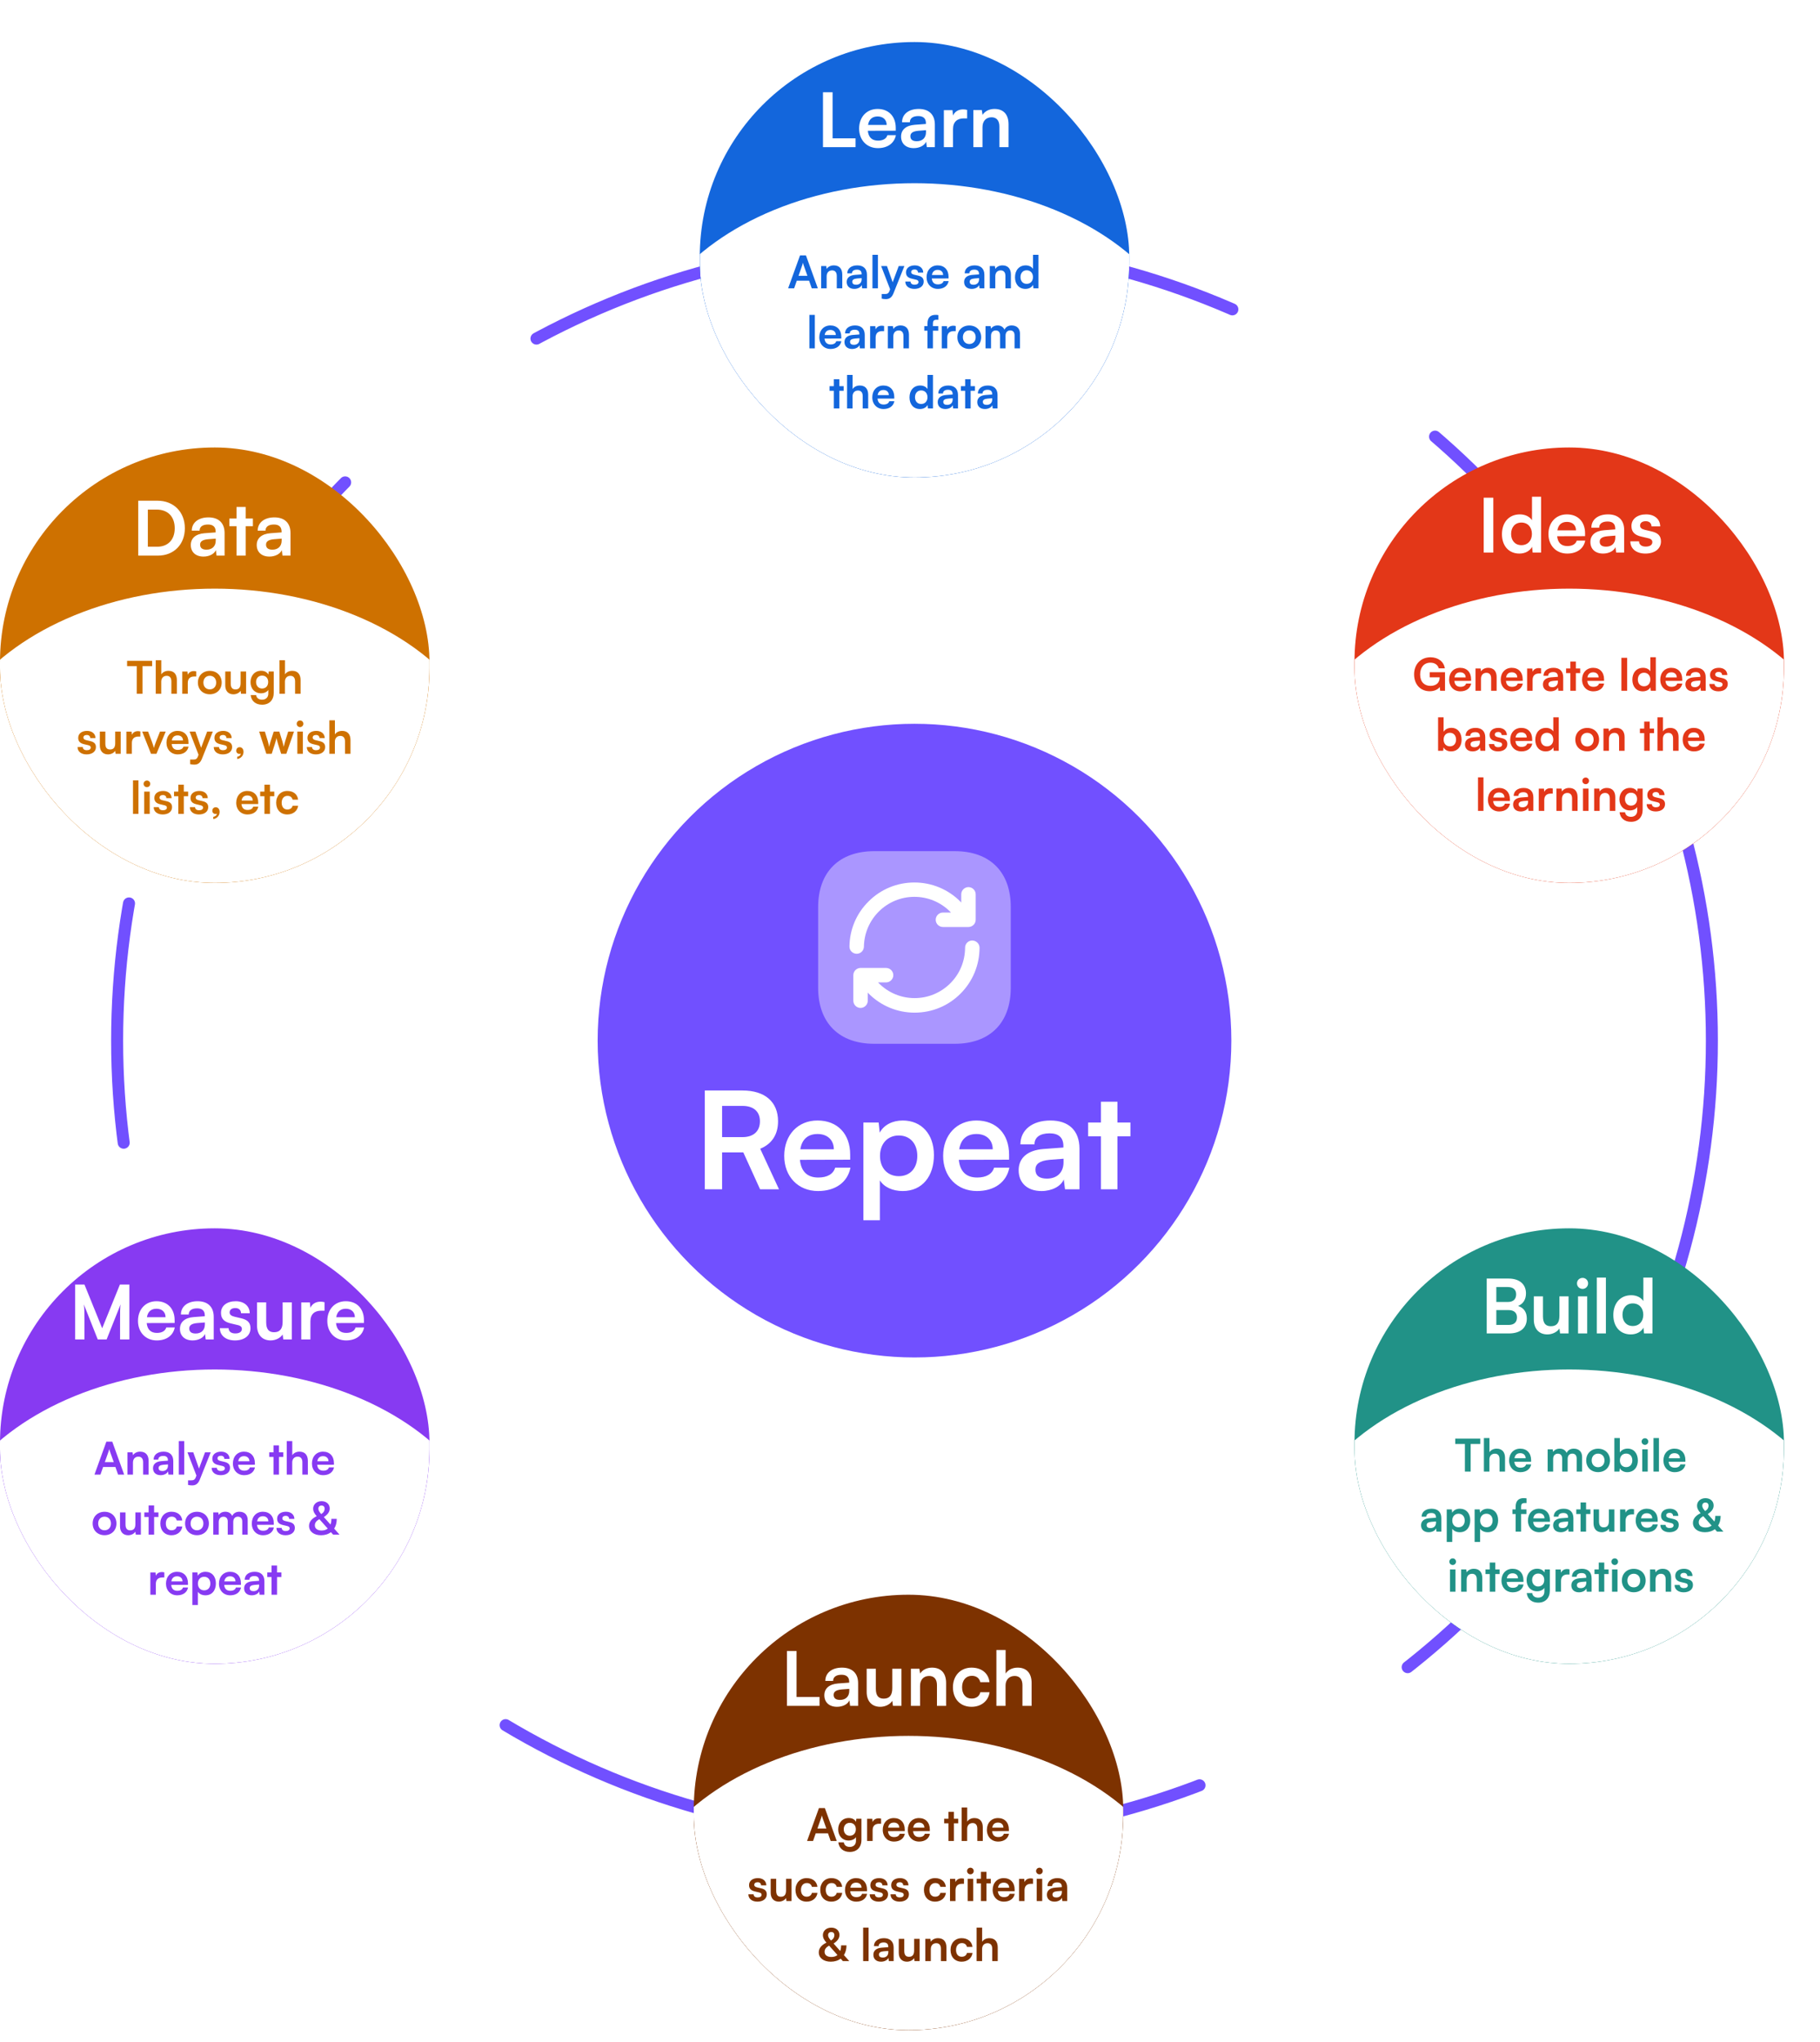 <svg width="606" height="680" viewBox="0 0 606 680" fill="none" xmlns="http://www.w3.org/2000/svg">
<g clip-path="url(#clip0_619_2539)">
<circle cx="304.5" cy="346.5" r="265.5" stroke="#7150FF" stroke-width="4" stroke-linecap="round" stroke-dasharray="80 80"/>
<g filter="url(#filter0_d_619_2539)">
<g clip-path="url(#clip1_619_2539)">
<rect x="233" y="10" width="143" height="145" rx="71.5" fill="#1366DC"/>
<path d="M277.225 26.725H274.025V45H284.875V42.05H277.225V26.725ZM292.308 45.325C295.533 45.325 297.783 43.7 298.308 41H295.483C295.133 42.175 294.033 42.825 292.358 42.825C290.333 42.825 289.183 41.725 288.958 39.55L298.258 39.525V38.6C298.258 34.75 295.908 32.275 292.208 32.275C288.583 32.275 286.058 34.95 286.058 38.825C286.058 42.65 288.633 45.325 292.308 45.325ZM292.233 34.775C294.058 34.775 295.233 35.9 295.233 37.6H289.033C289.333 35.75 290.433 34.775 292.233 34.775ZM304.252 45.325C306.177 45.325 307.852 44.45 308.377 43.175L308.602 45H311.277V37.5C311.277 34.075 309.227 32.275 305.902 32.275C302.552 32.275 300.352 34.025 300.352 36.7H302.952C302.952 35.4 303.952 34.65 305.752 34.65C307.302 34.65 308.302 35.325 308.302 37V37.275L304.602 37.55C301.677 37.775 300.027 39.2 300.027 41.475C300.027 43.8 301.627 45.325 304.252 45.325ZM305.252 43.025C303.877 43.025 303.127 42.475 303.127 41.35C303.127 40.35 303.852 39.725 305.752 39.55L308.327 39.35V40C308.327 41.9 307.127 43.025 305.252 43.025ZM322.023 32.6C321.523 32.475 321.098 32.425 320.673 32.425C319.023 32.425 317.848 33.25 317.323 34.475L317.148 32.675H314.273V45H317.323V39C317.323 36.6 318.698 35.425 320.898 35.425H322.023V32.6ZM327.138 45V38.35C327.138 36.35 328.288 35.05 330.163 35.05C331.738 35.05 332.763 36.05 332.763 38.125V45H335.813V37.4C335.813 34.2 334.213 32.275 331.113 32.275C329.438 32.275 327.938 33 327.163 34.25L326.913 32.65H324.088V45H327.138Z" fill="white"/>
<g filter="url(#filter1_d_619_2539)">
<ellipse cx="304.5" cy="125.5" rx="93.5" ry="66.5" fill="white"/>
</g>
<path d="M264.421 92L265.306 89.465H269.401L270.286 92H272.311L268.351 81.035H266.386L262.426 92H264.421ZM267.121 84.305C267.226 84.005 267.316 83.675 267.361 83.465C267.391 83.69 267.496 84.02 267.586 84.305L268.846 87.845H265.876L267.121 84.305ZM275.246 92V88.01C275.246 86.81 275.936 86.03 277.061 86.03C278.006 86.03 278.621 86.63 278.621 87.875V92H280.451V87.44C280.451 85.52 279.491 84.365 277.631 84.365C276.626 84.365 275.726 84.8 275.261 85.55L275.111 84.59H273.416V92H275.246ZM284.454 92.195C285.609 92.195 286.614 91.67 286.929 90.905L287.064 92H288.669V87.5C288.669 85.445 287.439 84.365 285.444 84.365C283.434 84.365 282.114 85.415 282.114 87.02H283.674C283.674 86.24 284.274 85.79 285.354 85.79C286.284 85.79 286.884 86.195 286.884 87.2V87.365L284.664 87.53C282.909 87.665 281.919 88.52 281.919 89.885C281.919 91.28 282.879 92.195 284.454 92.195ZM285.054 90.815C284.229 90.815 283.779 90.485 283.779 89.81C283.779 89.21 284.214 88.835 285.354 88.73L286.899 88.61V89C286.899 90.14 286.179 90.815 285.054 90.815ZM292.312 92V80.84H290.497V92H292.312ZM293.587 95.435C293.992 95.54 294.442 95.6 294.952 95.6C296.167 95.6 296.947 95.03 297.502 93.65L301.132 84.59H299.242L297.232 89.99L295.327 84.59H293.392L296.377 92.315L296.167 92.87C295.852 93.74 295.402 93.905 294.682 93.905H293.587V95.435ZM301.44 89.75C301.44 91.205 302.61 92.195 304.455 92.195C306.285 92.195 307.56 91.265 307.56 89.765C307.56 88.625 306.93 88.055 305.685 87.77L304.35 87.455C303.72 87.305 303.39 87.035 303.39 86.615C303.39 86.06 303.81 85.73 304.53 85.73C305.235 85.73 305.655 86.135 305.67 86.765H307.41C307.395 85.325 306.27 84.365 304.605 84.365C302.895 84.365 301.665 85.235 301.665 86.69C301.665 87.875 302.31 88.505 303.645 88.805L304.98 89.12C305.64 89.27 305.835 89.54 305.835 89.915C305.835 90.455 305.37 90.8 304.515 90.8C303.675 90.8 303.195 90.395 303.18 89.75H301.44ZM312.268 92.195C314.203 92.195 315.553 91.22 315.868 89.6H314.173C313.963 90.305 313.303 90.695 312.298 90.695C311.083 90.695 310.393 90.035 310.258 88.73L315.838 88.715V88.16C315.838 85.85 314.428 84.365 312.208 84.365C310.033 84.365 308.518 85.97 308.518 88.295C308.518 90.59 310.063 92.195 312.268 92.195ZM312.223 85.865C313.318 85.865 314.023 86.54 314.023 87.56H310.303C310.483 86.45 311.143 85.865 312.223 85.865ZM323.551 92.195C324.706 92.195 325.711 91.67 326.026 90.905L326.161 92H327.766V87.5C327.766 85.445 326.536 84.365 324.541 84.365C322.531 84.365 321.211 85.415 321.211 87.02H322.771C322.771 86.24 323.371 85.79 324.451 85.79C325.381 85.79 325.981 86.195 325.981 87.2V87.365L323.761 87.53C322.006 87.665 321.016 88.52 321.016 89.885C321.016 91.28 321.976 92.195 323.551 92.195ZM324.151 90.815C323.326 90.815 322.876 90.485 322.876 89.81C322.876 89.21 323.311 88.835 324.451 88.73L325.996 88.61V89C325.996 90.14 325.276 90.815 324.151 90.815ZM331.394 92V88.01C331.394 86.81 332.084 86.03 333.209 86.03C334.154 86.03 334.769 86.63 334.769 87.875V92H336.599V87.44C336.599 85.52 335.639 84.365 333.779 84.365C332.774 84.365 331.874 84.8 331.409 85.55L331.259 84.59H329.564V92H331.394ZM341.442 92.195C342.567 92.195 343.527 91.7 343.977 90.845L344.097 92H345.777V80.84H343.962V85.535C343.497 84.8 342.582 84.365 341.547 84.365C339.312 84.365 337.962 86.015 337.962 88.325C337.962 90.62 339.297 92.195 341.442 92.195ZM341.847 90.515C340.572 90.515 339.792 89.585 339.792 88.265C339.792 86.945 340.572 86 341.847 86C343.122 86 343.947 86.93 343.947 88.265C343.947 89.6 343.122 90.515 341.847 90.515ZM271.313 112V100.84H269.498V112H271.313ZM276.548 112.195C278.483 112.195 279.833 111.22 280.148 109.6H278.453C278.243 110.305 277.583 110.695 276.578 110.695C275.363 110.695 274.673 110.035 274.538 108.73L280.118 108.715V108.16C280.118 105.85 278.708 104.365 276.488 104.365C274.313 104.365 272.798 105.97 272.798 108.295C272.798 110.59 274.343 112.195 276.548 112.195ZM276.503 105.865C277.598 105.865 278.303 106.54 278.303 107.56H274.583C274.763 106.45 275.423 105.865 276.503 105.865ZM283.714 112.195C284.869 112.195 285.874 111.67 286.189 110.905L286.324 112H287.929V107.5C287.929 105.445 286.699 104.365 284.704 104.365C282.694 104.365 281.374 105.415 281.374 107.02H282.934C282.934 106.24 283.534 105.79 284.614 105.79C285.544 105.79 286.144 106.195 286.144 107.2V107.365L283.924 107.53C282.169 107.665 281.179 108.52 281.179 109.885C281.179 111.28 282.139 112.195 283.714 112.195ZM284.314 110.815C283.489 110.815 283.039 110.485 283.039 109.81C283.039 109.21 283.474 108.835 284.614 108.73L286.159 108.61V109C286.159 110.14 285.439 110.815 284.314 110.815ZM294.377 104.56C294.077 104.485 293.822 104.455 293.567 104.455C292.577 104.455 291.872 104.95 291.557 105.685L291.452 104.605H289.727V112H291.557V108.4C291.557 106.96 292.382 106.255 293.702 106.255H294.377V104.56ZM297.446 112V108.01C297.446 106.81 298.136 106.03 299.261 106.03C300.206 106.03 300.821 106.63 300.821 107.875V112H302.651V107.44C302.651 105.52 301.691 104.365 299.831 104.365C298.826 104.365 297.926 104.8 297.461 105.55L297.311 104.59H295.616V112H297.446ZM307.757 104.59V106.12H308.822V112H310.637V106.12H312.407V104.59H310.637V103.69C310.637 102.955 310.862 102.475 311.792 102.475H312.437V100.915C312.122 100.855 311.777 100.84 311.492 100.84C309.887 100.84 308.822 101.68 308.822 103.69V104.59H307.757ZM318.225 104.56C317.925 104.485 317.67 104.455 317.415 104.455C316.425 104.455 315.72 104.95 315.405 105.685L315.3 104.605H313.575V112H315.405V108.4C315.405 106.96 316.23 106.255 317.55 106.255H318.225V104.56ZM318.78 108.28C318.78 110.59 320.445 112.18 322.74 112.18C325.035 112.18 326.7 110.59 326.7 108.28C326.7 105.97 325.035 104.38 322.74 104.38C320.445 104.38 318.78 105.97 318.78 108.28ZM320.61 108.28C320.61 106.93 321.48 106.015 322.74 106.015C324 106.015 324.87 106.93 324.87 108.28C324.87 109.63 324 110.545 322.74 110.545C321.48 110.545 320.61 109.63 320.61 108.28ZM329.98 112V107.8C329.98 106.6 330.685 106.03 331.555 106.03C332.425 106.03 332.98 106.585 332.98 107.62V112H334.81V107.8C334.81 106.585 335.485 106.015 336.37 106.015C337.24 106.015 337.81 106.57 337.81 107.635V112H339.625V107.155C339.625 105.445 338.635 104.365 336.835 104.365C335.71 104.365 334.84 104.92 334.465 105.775C334.075 104.92 333.295 104.365 332.17 104.365C331.105 104.365 330.355 104.845 329.98 105.46L329.83 104.59H328.15V112H329.98ZM279.466 132V126.12H280.906V124.59H279.466V122.28H277.636V124.59H276.211V126.12H277.636V132H279.466ZM283.874 132V127.95C283.874 126.84 284.549 126.03 285.704 126.03C286.634 126.03 287.249 126.63 287.249 127.875V132H289.079V127.44C289.079 125.52 288.119 124.365 286.289 124.365C285.224 124.365 284.354 124.83 283.889 125.55V120.84H282.044V132H283.874ZM294.192 132.195C296.127 132.195 297.477 131.22 297.792 129.6H296.097C295.887 130.305 295.227 130.695 294.222 130.695C293.007 130.695 292.317 130.035 292.182 128.73L297.762 128.715V128.16C297.762 125.85 296.352 124.365 294.132 124.365C291.957 124.365 290.442 125.97 290.442 128.295C290.442 130.59 291.987 132.195 294.192 132.195ZM294.147 125.865C295.242 125.865 295.947 126.54 295.947 127.56H292.227C292.407 126.45 293.067 125.865 294.147 125.865ZM306.315 132.195C307.44 132.195 308.4 131.7 308.85 130.845L308.97 132H310.65V120.84H308.835V125.535C308.37 124.8 307.455 124.365 306.42 124.365C304.185 124.365 302.835 126.015 302.835 128.325C302.835 130.62 304.17 132.195 306.315 132.195ZM306.72 130.515C305.445 130.515 304.665 129.585 304.665 128.265C304.665 126.945 305.445 126 306.72 126C307.995 126 308.82 126.93 308.82 128.265C308.82 129.6 307.995 130.515 306.72 130.515ZM314.762 132.195C315.917 132.195 316.922 131.67 317.237 130.905L317.372 132H318.977V127.5C318.977 125.445 317.747 124.365 315.752 124.365C313.742 124.365 312.422 125.415 312.422 127.02H313.982C313.982 126.24 314.582 125.79 315.662 125.79C316.592 125.79 317.192 126.195 317.192 127.2V127.365L314.972 127.53C313.217 127.665 312.227 128.52 312.227 129.885C312.227 131.28 313.187 132.195 314.762 132.195ZM315.362 130.815C314.537 130.815 314.087 130.485 314.087 129.81C314.087 129.21 314.522 128.835 315.662 128.73L317.207 128.61V129C317.207 130.14 316.487 130.815 315.362 130.815ZM323.192 132V126.12H324.632V124.59H323.192V122.28H321.362V124.59H319.937V126.12H321.362V132H323.192ZM327.931 132.195C329.086 132.195 330.091 131.67 330.406 130.905L330.541 132H332.146V127.5C332.146 125.445 330.916 124.365 328.921 124.365C326.911 124.365 325.591 125.415 325.591 127.02H327.151C327.151 126.24 327.751 125.79 328.831 125.79C329.761 125.79 330.361 126.195 330.361 127.2V127.365L328.141 127.53C326.386 127.665 325.396 128.52 325.396 129.885C325.396 131.28 326.356 132.195 327.931 132.195ZM328.531 130.815C327.706 130.815 327.256 130.485 327.256 129.81C327.256 129.21 327.691 128.835 328.831 128.73L330.376 128.61V129C330.376 130.14 329.656 130.815 328.531 130.815Z" fill="#1366DC"/>
</g>
</g>
<g filter="url(#filter2_d_619_2539)">
<g clip-path="url(#clip2_619_2539)">
<rect x="451" y="145" width="143" height="145" rx="71.5" fill="#E33718"/>
<path d="M497.225 161.725H494.025V180H497.225V161.725ZM505.901 180.325C507.776 180.325 509.376 179.5 510.126 178.075L510.326 180H513.126V161.4H510.101V169.225C509.326 168 507.801 167.275 506.076 167.275C502.351 167.275 500.101 170.025 500.101 173.875C500.101 177.7 502.326 180.325 505.901 180.325ZM506.576 177.525C504.451 177.525 503.151 175.975 503.151 173.775C503.151 171.575 504.451 170 506.576 170C508.701 170 510.076 171.55 510.076 173.775C510.076 176 508.701 177.525 506.576 177.525ZM521.829 180.325C525.054 180.325 527.304 178.7 527.829 176H525.004C524.654 177.175 523.554 177.825 521.879 177.825C519.854 177.825 518.704 176.725 518.479 174.55L527.779 174.525V173.6C527.779 169.75 525.429 167.275 521.729 167.275C518.104 167.275 515.579 169.95 515.579 173.825C515.579 177.65 518.154 180.325 521.829 180.325ZM521.754 169.775C523.579 169.775 524.754 170.9 524.754 172.6H518.554C518.854 170.75 519.954 169.775 521.754 169.775ZM533.773 180.325C535.698 180.325 537.373 179.45 537.898 178.175L538.123 180H540.798V172.5C540.798 169.075 538.748 167.275 535.423 167.275C532.073 167.275 529.873 169.025 529.873 171.7H532.473C532.473 170.4 533.473 169.65 535.273 169.65C536.823 169.65 537.823 170.325 537.823 172V172.275L534.123 172.55C531.198 172.775 529.548 174.2 529.548 176.475C529.548 178.8 531.148 180.325 533.773 180.325ZM534.773 178.025C533.398 178.025 532.648 177.475 532.648 176.35C532.648 175.35 533.373 174.725 535.273 174.55L537.848 174.35V175C537.848 176.9 536.648 178.025 534.773 178.025ZM542.845 176.25C542.845 178.675 544.795 180.325 547.87 180.325C550.92 180.325 553.045 178.775 553.045 176.275C553.045 174.375 551.995 173.425 549.92 172.95L547.695 172.425C546.645 172.175 546.095 171.725 546.095 171.025C546.095 170.1 546.795 169.55 547.995 169.55C549.17 169.55 549.87 170.225 549.895 171.275H552.795C552.77 168.875 550.895 167.275 548.12 167.275C545.27 167.275 543.22 168.725 543.22 171.15C543.22 173.125 544.295 174.175 546.52 174.675L548.745 175.2C549.845 175.45 550.17 175.9 550.17 176.525C550.17 177.425 549.395 178 547.97 178C546.57 178 545.77 177.325 545.745 176.25H542.845Z" fill="white"/>
<g filter="url(#filter3_d_619_2539)">
<ellipse cx="522.5" cy="260.5" rx="93.5" ry="66.5" fill="white"/>
</g>
<path d="M476.281 216.655C477.601 216.655 478.711 217.255 479.056 218.545H481.081C480.766 216.31 478.831 214.855 476.326 214.855C473.026 214.855 470.851 217.225 470.851 220.555C470.851 223.93 472.996 226.165 476.071 226.165C477.556 226.165 478.801 225.58 479.401 224.74L479.521 226H481.141V219.835H476.041V221.53H479.356V221.575C479.356 223.33 478.201 224.38 476.296 224.38C474.271 224.38 472.861 223.045 472.861 220.6C472.861 218.23 474.106 216.655 476.281 216.655ZM486.259 226.195C488.194 226.195 489.544 225.22 489.859 223.6H488.164C487.954 224.305 487.294 224.695 486.289 224.695C485.074 224.695 484.384 224.035 484.249 222.73L489.829 222.715V222.16C489.829 219.85 488.419 218.365 486.199 218.365C484.024 218.365 482.509 219.97 482.509 222.295C482.509 224.59 484.054 226.195 486.259 226.195ZM486.214 219.865C487.309 219.865 488.014 220.54 488.014 221.56H484.294C484.474 220.45 485.134 219.865 486.214 219.865ZM493.124 226V222.01C493.124 220.81 493.814 220.03 494.939 220.03C495.884 220.03 496.499 220.63 496.499 221.875V226H498.329V221.44C498.329 219.52 497.369 218.365 495.509 218.365C494.504 218.365 493.604 218.8 493.139 219.55L492.989 218.59H491.294V226H493.124ZM503.442 226.195C505.377 226.195 506.727 225.22 507.042 223.6H505.347C505.137 224.305 504.477 224.695 503.472 224.695C502.257 224.695 501.567 224.035 501.432 222.73L507.012 222.715V222.16C507.012 219.85 505.602 218.365 503.382 218.365C501.207 218.365 499.692 219.97 499.692 222.295C499.692 224.59 501.237 226.195 503.442 226.195ZM503.397 219.865C504.492 219.865 505.197 220.54 505.197 221.56H501.477C501.657 220.45 502.317 219.865 503.397 219.865ZM513.126 218.56C512.826 218.485 512.571 218.455 512.316 218.455C511.326 218.455 510.621 218.95 510.306 219.685L510.201 218.605H508.476V226H510.306V222.4C510.306 220.96 511.131 220.255 512.451 220.255H513.126V218.56ZM516.277 226.195C517.432 226.195 518.437 225.67 518.752 224.905L518.887 226H520.492V221.5C520.492 219.445 519.262 218.365 517.267 218.365C515.257 218.365 513.937 219.415 513.937 221.02H515.497C515.497 220.24 516.097 219.79 517.177 219.79C518.107 219.79 518.707 220.195 518.707 221.2V221.365L516.487 221.53C514.732 221.665 513.742 222.52 513.742 223.885C513.742 225.28 514.702 226.195 516.277 226.195ZM516.877 224.815C516.052 224.815 515.602 224.485 515.602 223.81C515.602 223.21 516.037 222.835 517.177 222.73L518.722 222.61V223C518.722 224.14 518.002 224.815 516.877 224.815ZM524.707 226V220.12H526.147V218.59H524.707V216.28H522.877V218.59H521.452V220.12H522.877V226H524.707ZM530.527 226.195C532.462 226.195 533.812 225.22 534.127 223.6H532.432C532.222 224.305 531.562 224.695 530.557 224.695C529.342 224.695 528.652 224.035 528.517 222.73L534.097 222.715V222.16C534.097 219.85 532.687 218.365 530.467 218.365C528.292 218.365 526.777 219.97 526.777 222.295C526.777 224.59 528.322 226.195 530.527 226.195ZM530.482 219.865C531.577 219.865 532.282 220.54 532.282 221.56H528.562C528.742 220.45 529.402 219.865 530.482 219.865ZM541.794 215.035H539.874V226H541.794V215.035ZM547 226.195C548.125 226.195 549.085 225.7 549.535 224.845L549.655 226H551.335V214.84H549.52V219.535C549.055 218.8 548.14 218.365 547.105 218.365C544.87 218.365 543.52 220.015 543.52 222.325C543.52 224.62 544.855 226.195 547 226.195ZM547.405 224.515C546.13 224.515 545.35 223.585 545.35 222.265C545.35 220.945 546.13 220 547.405 220C548.68 220 549.505 220.93 549.505 222.265C549.505 223.6 548.68 224.515 547.405 224.515ZM556.557 226.195C558.492 226.195 559.842 225.22 560.157 223.6H558.462C558.252 224.305 557.592 224.695 556.587 224.695C555.372 224.695 554.682 224.035 554.547 222.73L560.127 222.715V222.16C560.127 219.85 558.717 218.365 556.497 218.365C554.322 218.365 552.807 219.97 552.807 222.295C552.807 224.59 554.352 226.195 556.557 226.195ZM556.512 219.865C557.607 219.865 558.312 220.54 558.312 221.56H554.592C554.772 220.45 555.432 219.865 556.512 219.865ZM563.723 226.195C564.878 226.195 565.883 225.67 566.198 224.905L566.333 226H567.938V221.5C567.938 219.445 566.708 218.365 564.713 218.365C562.703 218.365 561.383 219.415 561.383 221.02H562.943C562.943 220.24 563.543 219.79 564.623 219.79C565.553 219.79 566.153 220.195 566.153 221.2V221.365L563.933 221.53C562.178 221.665 561.188 222.52 561.188 223.885C561.188 225.28 562.148 226.195 563.723 226.195ZM564.323 224.815C563.498 224.815 563.048 224.485 563.048 223.81C563.048 223.21 563.483 222.835 564.623 222.73L566.168 222.61V223C566.168 224.14 565.448 224.815 564.323 224.815ZM569.166 223.75C569.166 225.205 570.336 226.195 572.181 226.195C574.011 226.195 575.286 225.265 575.286 223.765C575.286 222.625 574.656 222.055 573.411 221.77L572.076 221.455C571.446 221.305 571.116 221.035 571.116 220.615C571.116 220.06 571.536 219.73 572.256 219.73C572.961 219.73 573.381 220.135 573.396 220.765H575.136C575.121 219.325 573.996 218.365 572.331 218.365C570.621 218.365 569.391 219.235 569.391 220.69C569.391 221.875 570.036 222.505 571.371 222.805L572.706 223.12C573.366 223.27 573.561 223.54 573.561 223.915C573.561 224.455 573.096 224.8 572.241 224.8C571.401 224.8 570.921 224.395 570.906 223.75H569.166ZM480.53 246L480.65 244.845C481.085 245.7 482.03 246.195 483.14 246.195C485.27 246.195 486.665 244.62 486.665 242.34C486.665 240 485.375 238.35 483.26 238.35C482.135 238.35 481.145 238.845 480.665 239.67V234.84H478.835V246H480.53ZM480.68 242.265C480.68 240.93 481.505 240 482.765 240C484.055 240 484.82 240.945 484.82 242.265C484.82 243.585 484.055 244.515 482.765 244.515C481.505 244.515 480.68 243.6 480.68 242.265ZM490.327 246.195C491.482 246.195 492.487 245.67 492.802 244.905L492.937 246H494.542V241.5C494.542 239.445 493.312 238.365 491.317 238.365C489.307 238.365 487.987 239.415 487.987 241.02H489.547C489.547 240.24 490.147 239.79 491.227 239.79C492.157 239.79 492.757 240.195 492.757 241.2V241.365L490.537 241.53C488.782 241.665 487.792 242.52 487.792 243.885C487.792 245.28 488.752 246.195 490.327 246.195ZM490.927 244.815C490.102 244.815 489.652 244.485 489.652 243.81C489.652 243.21 490.087 242.835 491.227 242.73L492.772 242.61V243C492.772 244.14 492.052 244.815 490.927 244.815ZM495.77 243.75C495.77 245.205 496.94 246.195 498.785 246.195C500.615 246.195 501.89 245.265 501.89 243.765C501.89 242.625 501.26 242.055 500.015 241.77L498.68 241.455C498.05 241.305 497.72 241.035 497.72 240.615C497.72 240.06 498.14 239.73 498.86 239.73C499.565 239.73 499.985 240.135 500 240.765H501.74C501.725 239.325 500.6 238.365 498.935 238.365C497.225 238.365 495.995 239.235 495.995 240.69C495.995 241.875 496.64 242.505 497.975 242.805L499.31 243.12C499.97 243.27 500.165 243.54 500.165 243.915C500.165 244.455 499.7 244.8 498.845 244.8C498.005 244.8 497.525 244.395 497.51 243.75H495.77ZM506.598 246.195C508.533 246.195 509.883 245.22 510.198 243.6H508.503C508.293 244.305 507.633 244.695 506.628 244.695C505.413 244.695 504.723 244.035 504.588 242.73L510.168 242.715V242.16C510.168 239.85 508.758 238.365 506.538 238.365C504.363 238.365 502.848 239.97 502.848 242.295C502.848 244.59 504.393 246.195 506.598 246.195ZM506.553 239.865C507.648 239.865 508.353 240.54 508.353 241.56H504.633C504.813 240.45 505.473 239.865 506.553 239.865ZM514.678 246.195C515.803 246.195 516.763 245.7 517.213 244.845L517.333 246H519.013V234.84H517.198V239.535C516.733 238.8 515.818 238.365 514.783 238.365C512.548 238.365 511.198 240.015 511.198 242.325C511.198 244.62 512.533 246.195 514.678 246.195ZM515.083 244.515C513.808 244.515 513.028 243.585 513.028 242.265C513.028 240.945 513.808 240 515.083 240C516.358 240 517.183 240.93 517.183 242.265C517.183 243.6 516.358 244.515 515.083 244.515ZM524.528 242.28C524.528 244.59 526.193 246.18 528.488 246.18C530.783 246.18 532.448 244.59 532.448 242.28C532.448 239.97 530.783 238.38 528.488 238.38C526.193 238.38 524.528 239.97 524.528 242.28ZM526.358 242.28C526.358 240.93 527.228 240.015 528.488 240.015C529.748 240.015 530.618 240.93 530.618 242.28C530.618 243.63 529.748 244.545 528.488 244.545C527.228 244.545 526.358 243.63 526.358 242.28ZM535.729 246V242.01C535.729 240.81 536.419 240.03 537.544 240.03C538.489 240.03 539.104 240.63 539.104 241.875V246H540.934V241.44C540.934 239.52 539.974 238.365 538.114 238.365C537.109 238.365 536.209 238.8 535.744 239.55L535.594 238.59H533.899V246H535.729ZM549.295 246V240.12H550.735V238.59H549.295V236.28H547.465V238.59H546.04V240.12H547.465V246H549.295ZM553.702 246V241.95C553.702 240.84 554.377 240.03 555.532 240.03C556.462 240.03 557.077 240.63 557.077 241.875V246H558.907V241.44C558.907 239.52 557.947 238.365 556.117 238.365C555.052 238.365 554.182 238.83 553.717 239.55V234.84H551.872V246H553.702ZM564.02 246.195C565.955 246.195 567.305 245.22 567.62 243.6H565.925C565.715 244.305 565.055 244.695 564.05 244.695C562.835 244.695 562.145 244.035 562.01 242.73L567.59 242.715V242.16C567.59 239.85 566.18 238.365 563.96 238.365C561.785 238.365 560.27 239.97 560.27 242.295C560.27 244.59 561.815 246.195 564.02 246.195ZM563.975 239.865C565.07 239.865 565.775 240.54 565.775 241.56H562.055C562.235 240.45 562.895 239.865 563.975 239.865ZM493.944 266V254.84H492.129V266H493.944ZM499.179 266.195C501.114 266.195 502.464 265.22 502.779 263.6H501.084C500.874 264.305 500.214 264.695 499.209 264.695C497.994 264.695 497.304 264.035 497.169 262.73L502.749 262.715V262.16C502.749 259.85 501.339 258.365 499.119 258.365C496.944 258.365 495.429 259.97 495.429 262.295C495.429 264.59 496.974 266.195 499.179 266.195ZM499.134 259.865C500.229 259.865 500.934 260.54 500.934 261.56H497.214C497.394 260.45 498.054 259.865 499.134 259.865ZM506.345 266.195C507.5 266.195 508.505 265.67 508.82 264.905L508.955 266H510.56V261.5C510.56 259.445 509.33 258.365 507.335 258.365C505.325 258.365 504.005 259.415 504.005 261.02H505.565C505.565 260.24 506.165 259.79 507.245 259.79C508.175 259.79 508.775 260.195 508.775 261.2V261.365L506.555 261.53C504.8 261.665 503.81 262.52 503.81 263.885C503.81 265.28 504.77 266.195 506.345 266.195ZM506.945 264.815C506.12 264.815 505.67 264.485 505.67 263.81C505.67 263.21 506.105 262.835 507.245 262.73L508.79 262.61V263C508.79 264.14 508.07 264.815 506.945 264.815ZM517.008 258.56C516.708 258.485 516.453 258.455 516.198 258.455C515.208 258.455 514.503 258.95 514.188 259.685L514.083 258.605H512.358V266H514.188V262.4C514.188 260.96 515.013 260.255 516.333 260.255H517.008V258.56ZM520.077 266V262.01C520.077 260.81 520.767 260.03 521.892 260.03C522.837 260.03 523.452 260.63 523.452 261.875V266H525.282V261.44C525.282 259.52 524.322 258.365 522.462 258.365C521.457 258.365 520.557 258.8 520.092 259.55L519.942 258.59H518.247V266H520.077ZM527.995 257.105C528.595 257.105 529.09 256.61 529.09 255.995C529.09 255.38 528.595 254.9 527.995 254.9C527.365 254.9 526.87 255.38 526.87 255.995C526.87 256.61 527.365 257.105 527.995 257.105ZM527.08 266H528.91V258.59H527.08V266ZM532.63 266V262.01C532.63 260.81 533.32 260.03 534.445 260.03C535.39 260.03 536.005 260.63 536.005 261.875V266H537.835V261.44C537.835 259.52 536.875 258.365 535.015 258.365C534.01 258.365 533.11 258.8 532.645 259.55L532.495 258.59H530.8V266H532.63ZM539.213 262.13C539.213 264.275 540.593 265.85 542.693 265.85C543.758 265.85 544.673 265.415 545.138 264.725V265.955C545.138 267.185 544.328 267.98 543.068 267.98C541.943 267.98 541.208 267.41 541.088 266.45H539.258C539.483 268.43 540.938 269.645 543.068 269.645C545.468 269.645 546.953 268.1 546.953 265.625V258.59H545.258L545.153 259.61C544.718 258.815 543.848 258.35 542.738 258.35C540.623 258.35 539.213 259.97 539.213 262.13ZM541.058 262.085C541.058 260.87 541.838 259.955 543.053 259.955C544.328 259.955 545.093 260.825 545.093 262.085C545.093 263.375 544.313 264.26 543.053 264.26C541.853 264.26 541.058 263.33 541.058 262.085ZM548.277 263.75C548.277 265.205 549.447 266.195 551.292 266.195C553.122 266.195 554.397 265.265 554.397 263.765C554.397 262.625 553.767 262.055 552.522 261.77L551.187 261.455C550.557 261.305 550.227 261.035 550.227 260.615C550.227 260.06 550.647 259.73 551.367 259.73C552.072 259.73 552.492 260.135 552.507 260.765H554.247C554.232 259.325 553.107 258.365 551.442 258.365C549.732 258.365 548.502 259.235 548.502 260.69C548.502 261.875 549.147 262.505 550.482 262.805L551.817 263.12C552.477 263.27 552.672 263.54 552.672 263.915C552.672 264.455 552.207 264.8 551.352 264.8C550.512 264.8 550.032 264.395 550.017 263.75H548.277Z" fill="#E33718"/>
</g>
</g>
<g filter="url(#filter4_d_619_2539)">
<g clip-path="url(#clip3_619_2539)">
<rect x="451" y="405" width="143" height="145" rx="71.5" fill="#219287"/>
<path d="M495.025 440H502.425C506.2 440 508.375 438.175 508.375 435.05C508.375 432.925 507.4 431.475 505.475 430.85C507.2 430.125 508.1 428.675 508.1 426.65C508.1 423.6 505.9 421.725 502.3 421.725H495.025V440ZM502.025 424.55C503.825 424.55 504.825 425.4 504.825 426.975C504.825 428.6 503.85 429.525 502.1 429.525H498.225V424.55H502.025ZM502.3 432.225C504.075 432.225 505.1 433.1 505.1 434.65C505.1 436.3 504.1 437.175 502.3 437.175H498.225V432.225H502.3ZM519.234 427.65V434.125C519.234 436.475 518.309 437.6 516.384 437.6C514.684 437.6 513.759 436.65 513.759 434.3V427.65H510.709V435.375C510.709 438.4 512.384 440.325 515.234 440.325C516.884 440.325 518.484 439.525 519.234 438.35L519.459 440H522.284V427.65H519.234ZM526.959 425.175C527.959 425.175 528.784 424.35 528.784 423.325C528.784 422.3 527.959 421.5 526.959 421.5C525.909 421.5 525.084 422.3 525.084 423.325C525.084 424.35 525.909 425.175 526.959 425.175ZM525.434 440H528.484V427.65H525.434V440ZM534.711 440V421.4H531.686V440H534.711ZM542.985 440.325C544.86 440.325 546.46 439.5 547.21 438.075L547.41 440H550.21V421.4H547.185V429.225C546.41 428 544.885 427.275 543.16 427.275C539.435 427.275 537.185 430.025 537.185 433.875C537.185 437.7 539.41 440.325 542.985 440.325ZM543.66 437.525C541.535 437.525 540.235 435.975 540.235 433.775C540.235 431.575 541.535 430 543.66 430C545.785 430 547.16 431.55 547.16 433.775C547.16 436 545.785 437.525 543.66 437.525Z" fill="white"/>
<g filter="url(#filter5_d_619_2539)">
<ellipse cx="522.5" cy="520.5" rx="93.5" ry="66.5" fill="white"/>
</g>
<path d="M484.554 476.805H487.764V486H489.684V476.805H492.894V475.035H484.554V476.805ZM495.921 486V481.95C495.921 480.84 496.596 480.03 497.751 480.03C498.681 480.03 499.296 480.63 499.296 481.875V486H501.126V481.44C501.126 479.52 500.166 478.365 498.336 478.365C497.271 478.365 496.401 478.83 495.936 479.55V474.84H494.091V486H495.921ZM506.239 486.195C508.174 486.195 509.524 485.22 509.839 483.6H508.144C507.934 484.305 507.274 484.695 506.269 484.695C505.054 484.695 504.364 484.035 504.229 482.73L509.809 482.715V482.16C509.809 479.85 508.399 478.365 506.179 478.365C504.004 478.365 502.489 479.97 502.489 482.295C502.489 484.59 504.034 486.195 506.239 486.195ZM506.194 479.865C507.289 479.865 507.994 480.54 507.994 481.56H504.274C504.454 480.45 505.114 479.865 506.194 479.865ZM517.147 486V481.8C517.147 480.6 517.852 480.03 518.722 480.03C519.592 480.03 520.147 480.585 520.147 481.62V486H521.977V481.8C521.977 480.585 522.652 480.015 523.537 480.015C524.407 480.015 524.977 480.57 524.977 481.635V486H526.792V481.155C526.792 479.445 525.802 478.365 524.002 478.365C522.877 478.365 522.007 478.92 521.632 479.775C521.242 478.92 520.462 478.365 519.337 478.365C518.272 478.365 517.522 478.845 517.147 479.46L516.997 478.59H515.317V486H517.147ZM528.154 482.28C528.154 484.59 529.819 486.18 532.114 486.18C534.409 486.18 536.074 484.59 536.074 482.28C536.074 479.97 534.409 478.38 532.114 478.38C529.819 478.38 528.154 479.97 528.154 482.28ZM529.984 482.28C529.984 480.93 530.854 480.015 532.114 480.015C533.374 480.015 534.244 480.93 534.244 482.28C534.244 483.63 533.374 484.545 532.114 484.545C530.854 484.545 529.984 483.63 529.984 482.28ZM539.219 486L539.339 484.845C539.774 485.7 540.719 486.195 541.829 486.195C543.959 486.195 545.354 484.62 545.354 482.34C545.354 480 544.064 478.35 541.949 478.35C540.824 478.35 539.834 478.845 539.354 479.67V474.84H537.524V486H539.219ZM539.369 482.265C539.369 480.93 540.194 480 541.454 480C542.744 480 543.509 480.945 543.509 482.265C543.509 483.585 542.744 484.515 541.454 484.515C540.194 484.515 539.369 483.6 539.369 482.265ZM547.726 477.105C548.326 477.105 548.821 476.61 548.821 475.995C548.821 475.38 548.326 474.9 547.726 474.9C547.096 474.9 546.601 475.38 546.601 475.995C546.601 476.61 547.096 477.105 547.726 477.105ZM546.811 486H548.641V478.59H546.811V486ZM552.377 486V474.84H550.562V486H552.377ZM557.612 486.195C559.547 486.195 560.897 485.22 561.212 483.6H559.517C559.307 484.305 558.647 484.695 557.642 484.695C556.427 484.695 555.737 484.035 555.602 482.73L561.182 482.715V482.16C561.182 479.85 559.772 478.365 557.552 478.365C555.377 478.365 553.862 479.97 553.862 482.295C553.862 484.59 555.407 486.195 557.612 486.195ZM557.567 479.865C558.662 479.865 559.367 480.54 559.367 481.56H555.647C555.827 480.45 556.487 479.865 557.567 479.865ZM475.701 506.195C476.856 506.195 477.861 505.67 478.176 504.905L478.311 506H479.916V501.5C479.916 499.445 478.686 498.365 476.691 498.365C474.681 498.365 473.361 499.415 473.361 501.02H474.921C474.921 500.24 475.521 499.79 476.601 499.79C477.531 499.79 478.131 500.195 478.131 501.2V501.365L475.911 501.53C474.156 501.665 473.166 502.52 473.166 503.885C473.166 505.28 474.126 506.195 475.701 506.195ZM476.301 504.815C475.476 504.815 475.026 504.485 475.026 503.81C475.026 503.21 475.461 502.835 476.601 502.73L478.146 502.61V503C478.146 504.14 477.426 504.815 476.301 504.815ZM481.714 509.435H483.544V505.01C484.009 505.76 484.969 506.195 486.079 506.195C488.284 506.195 489.544 504.515 489.544 502.205C489.544 499.88 488.164 498.365 486.079 498.365C484.954 498.365 483.979 498.86 483.529 499.715L483.409 498.59H481.714V509.435ZM483.559 502.295C483.559 500.96 484.384 500.03 485.644 500.03C486.934 500.03 487.699 500.975 487.699 502.295C487.699 503.615 486.934 504.545 485.644 504.545C484.384 504.545 483.559 503.63 483.559 502.295ZM491.001 509.435H492.831V505.01C493.296 505.76 494.256 506.195 495.366 506.195C497.571 506.195 498.831 504.515 498.831 502.205C498.831 499.88 497.451 498.365 495.366 498.365C494.241 498.365 493.266 498.86 492.816 499.715L492.696 498.59H491.001V509.435ZM492.846 502.295C492.846 500.96 493.671 500.03 494.931 500.03C496.221 500.03 496.986 500.975 496.986 502.295C496.986 503.615 496.221 504.545 494.931 504.545C493.671 504.545 492.846 503.63 492.846 502.295ZM503.596 498.59V500.12H504.661V506H506.476V500.12H508.246V498.59H506.476V497.69C506.476 496.955 506.701 496.475 507.631 496.475H508.276V494.915C507.961 494.855 507.616 494.84 507.331 494.84C505.726 494.84 504.661 495.68 504.661 497.69V498.59H503.596ZM512.509 506.195C514.444 506.195 515.794 505.22 516.109 503.6H514.414C514.204 504.305 513.544 504.695 512.539 504.695C511.324 504.695 510.634 504.035 510.499 502.73L516.079 502.715V502.16C516.079 499.85 514.669 498.365 512.449 498.365C510.274 498.365 508.759 499.97 508.759 502.295C508.759 504.59 510.304 506.195 512.509 506.195ZM512.464 499.865C513.559 499.865 514.264 500.54 514.264 501.56H510.544C510.724 500.45 511.384 499.865 512.464 499.865ZM519.675 506.195C520.83 506.195 521.835 505.67 522.15 504.905L522.285 506H523.89V501.5C523.89 499.445 522.66 498.365 520.665 498.365C518.655 498.365 517.335 499.415 517.335 501.02H518.895C518.895 500.24 519.495 499.79 520.575 499.79C521.505 499.79 522.105 500.195 522.105 501.2V501.365L519.885 501.53C518.13 501.665 517.14 502.52 517.14 503.885C517.14 505.28 518.1 506.195 519.675 506.195ZM520.275 504.815C519.45 504.815 519 504.485 519 503.81C519 503.21 519.435 502.835 520.575 502.73L522.12 502.61V503C522.12 504.14 521.4 504.815 520.275 504.815ZM528.106 506V500.12H529.546V498.59H528.106V496.28H526.276V498.59H524.851V500.12H526.276V506H528.106ZM535.708 498.59V502.475C535.708 503.885 535.153 504.56 533.998 504.56C532.978 504.56 532.423 503.99 532.423 502.58V498.59H530.593V503.225C530.593 505.04 531.598 506.195 533.308 506.195C534.298 506.195 535.258 505.715 535.708 505.01L535.843 506H537.538V498.59H535.708ZM544.078 498.56C543.778 498.485 543.523 498.455 543.268 498.455C542.278 498.455 541.573 498.95 541.258 499.685L541.153 498.605H539.428V506H541.258V502.4C541.258 500.96 542.083 500.255 543.403 500.255H544.078V498.56ZM548.383 506.195C550.318 506.195 551.668 505.22 551.983 503.6H550.288C550.078 504.305 549.418 504.695 548.413 504.695C547.198 504.695 546.508 504.035 546.373 502.73L551.953 502.715V502.16C551.953 499.85 550.543 498.365 548.323 498.365C546.148 498.365 544.633 499.97 544.633 502.295C544.633 504.59 546.178 506.195 548.383 506.195ZM548.338 499.865C549.433 499.865 550.138 500.54 550.138 501.56H546.418C546.598 500.45 547.258 499.865 548.338 499.865ZM552.848 503.75C552.848 505.205 554.018 506.195 555.863 506.195C557.693 506.195 558.968 505.265 558.968 503.765C558.968 502.625 558.338 502.055 557.093 501.77L555.758 501.455C555.128 501.305 554.798 501.035 554.798 500.615C554.798 500.06 555.218 499.73 555.938 499.73C556.643 499.73 557.063 500.135 557.078 500.765H558.818C558.803 499.325 557.678 498.365 556.013 498.365C554.303 498.365 553.073 499.235 553.073 500.69C553.073 501.875 553.718 502.505 555.053 502.805L556.388 503.12C557.048 503.27 557.243 503.54 557.243 503.915C557.243 504.455 556.778 504.8 555.923 504.8C555.083 504.8 554.603 504.395 554.588 503.75H552.848ZM571.72 506H573.85L572.065 503.99C572.62 503.12 572.92 502.025 572.92 500.75H571.135C571.135 501.47 571.03 502.1 570.835 502.625L568.63 500.15C569.995 499.235 570.58 498.365 570.58 497.27C570.58 495.845 569.47 494.855 567.865 494.855C566.245 494.855 565.06 495.905 565.06 497.36C565.06 498.185 565.39 498.86 566.245 499.85C564.565 500.66 563.695 501.755 563.695 503.09C563.695 504.935 565.3 506.195 567.685 506.195C569.005 506.195 570.115 505.835 570.985 505.175L571.72 506ZM566.8 497.345C566.8 496.7 567.205 496.31 567.865 496.31C568.495 496.31 568.885 496.685 568.885 497.33C568.885 498.08 568.51 498.695 567.745 499.145C567.04 498.335 566.8 497.885 566.8 497.345ZM565.63 502.91C565.63 502.055 566.095 501.425 567.13 500.84L569.92 503.975C569.395 504.395 568.72 504.62 567.895 504.62C566.485 504.62 565.63 503.975 565.63 502.91ZM483.713 517.105C484.313 517.105 484.808 516.61 484.808 515.995C484.808 515.38 484.313 514.9 483.713 514.9C483.083 514.9 482.588 515.38 482.588 515.995C482.588 516.61 483.083 517.105 483.713 517.105ZM482.798 526H484.628V518.59H482.798V526ZM488.348 526V522.01C488.348 520.81 489.038 520.03 490.163 520.03C491.108 520.03 491.723 520.63 491.723 521.875V526H493.553V521.44C493.553 519.52 492.593 518.365 490.733 518.365C489.728 518.365 488.828 518.8 488.363 519.55L488.213 518.59H486.518V526H488.348ZM497.871 526V520.12H499.311V518.59H497.871V516.28H496.041V518.59H494.616V520.12H496.041V526H497.871ZM503.691 526.195C505.626 526.195 506.976 525.22 507.291 523.6H505.596C505.386 524.305 504.726 524.695 503.721 524.695C502.506 524.695 501.816 524.035 501.681 522.73L507.261 522.715V522.16C507.261 519.85 505.851 518.365 503.631 518.365C501.456 518.365 499.941 519.97 499.941 522.295C499.941 524.59 501.486 526.195 503.691 526.195ZM503.646 519.865C504.741 519.865 505.446 520.54 505.446 521.56H501.726C501.906 520.45 502.566 519.865 503.646 519.865ZM508.305 522.13C508.305 524.275 509.685 525.85 511.785 525.85C512.85 525.85 513.765 525.415 514.23 524.725V525.955C514.23 527.185 513.42 527.98 512.16 527.98C511.035 527.98 510.3 527.41 510.18 526.45H508.35C508.575 528.43 510.03 529.645 512.16 529.645C514.56 529.645 516.045 528.1 516.045 525.625V518.59H514.35L514.245 519.61C513.81 518.815 512.94 518.35 511.83 518.35C509.715 518.35 508.305 519.97 508.305 522.13ZM510.15 522.085C510.15 520.87 510.93 519.955 512.145 519.955C513.42 519.955 514.185 520.825 514.185 522.085C514.185 523.375 513.405 524.26 512.145 524.26C510.945 524.26 510.15 523.33 510.15 522.085ZM522.589 518.56C522.289 518.485 522.034 518.455 521.779 518.455C520.789 518.455 520.084 518.95 519.769 519.685L519.664 518.605H517.939V526H519.769V522.4C519.769 520.96 520.594 520.255 521.914 520.255H522.589V518.56ZM525.74 526.195C526.895 526.195 527.9 525.67 528.215 524.905L528.35 526H529.955V521.5C529.955 519.445 528.725 518.365 526.73 518.365C524.72 518.365 523.4 519.415 523.4 521.02H524.96C524.96 520.24 525.56 519.79 526.64 519.79C527.57 519.79 528.17 520.195 528.17 521.2V521.365L525.95 521.53C524.195 521.665 523.205 522.52 523.205 523.885C523.205 525.28 524.165 526.195 525.74 526.195ZM526.34 524.815C525.515 524.815 525.065 524.485 525.065 523.81C525.065 523.21 525.5 522.835 526.64 522.73L528.185 522.61V523C528.185 524.14 527.465 524.815 526.34 524.815ZM534.17 526V520.12H535.61V518.59H534.17V516.28H532.34V518.59H530.915V520.12H532.34V526H534.17ZM537.663 517.105C538.263 517.105 538.758 516.61 538.758 515.995C538.758 515.38 538.263 514.9 537.663 514.9C537.033 514.9 536.538 515.38 536.538 515.995C536.538 516.61 537.033 517.105 537.663 517.105ZM536.748 526H538.578V518.59H536.748V526ZM540.033 522.28C540.033 524.59 541.698 526.18 543.993 526.18C546.288 526.18 547.953 524.59 547.953 522.28C547.953 519.97 546.288 518.38 543.993 518.38C541.698 518.38 540.033 519.97 540.033 522.28ZM541.863 522.28C541.863 520.93 542.733 520.015 543.993 520.015C545.253 520.015 546.123 520.93 546.123 522.28C546.123 523.63 545.253 524.545 543.993 524.545C542.733 524.545 541.863 523.63 541.863 522.28ZM551.234 526V522.01C551.234 520.81 551.924 520.03 553.049 520.03C553.994 520.03 554.609 520.63 554.609 521.875V526H556.439V521.44C556.439 519.52 555.479 518.365 553.619 518.365C552.614 518.365 551.714 518.8 551.249 519.55L551.099 518.59H549.404V526H551.234ZM557.579 523.75C557.579 525.205 558.749 526.195 560.594 526.195C562.424 526.195 563.699 525.265 563.699 523.765C563.699 522.625 563.069 522.055 561.824 521.77L560.489 521.455C559.859 521.305 559.529 521.035 559.529 520.615C559.529 520.06 559.949 519.73 560.669 519.73C561.374 519.73 561.794 520.135 561.809 520.765H563.549C563.534 519.325 562.409 518.365 560.744 518.365C559.034 518.365 557.804 519.235 557.804 520.69C557.804 521.875 558.449 522.505 559.784 522.805L561.119 523.12C561.779 523.27 561.974 523.54 561.974 523.915C561.974 524.455 561.509 524.8 560.654 524.8C559.814 524.8 559.334 524.395 559.319 523.75H557.579Z" fill="#219287"/>
</g>
</g>
<circle cx="304.5" cy="346.5" r="105.5" fill="#7150FF"/>
<path d="M240.434 396V383.715H247.499L253.079 396H259.379L253.124 382.5C256.994 380.925 259.064 377.775 259.064 373.365C259.064 366.885 254.699 363.105 247.229 363.105H234.674V396H240.434ZM240.434 368.235H247.229C250.874 368.235 253.034 370.08 253.034 373.365C253.034 376.695 250.874 378.63 247.229 378.63H240.434V368.235ZM272.373 396.585C278.178 396.585 282.228 393.66 283.173 388.8H278.088C277.458 390.915 275.478 392.085 272.463 392.085C268.818 392.085 266.748 390.105 266.343 386.19L283.083 386.145V384.48C283.083 377.55 278.853 373.095 272.193 373.095C265.668 373.095 261.123 377.91 261.123 384.885C261.123 391.77 265.758 396.585 272.373 396.585ZM272.238 377.595C275.523 377.595 277.638 379.62 277.638 382.68H266.478C267.018 379.35 268.998 377.595 272.238 377.595ZM287.477 406.305H292.967V393.03C294.362 395.28 297.242 396.585 300.572 396.585C307.187 396.585 310.967 391.545 310.967 384.615C310.967 377.64 306.827 373.095 300.572 373.095C297.197 373.095 294.272 374.58 292.922 377.145L292.562 373.77H287.477V406.305ZM293.012 384.885C293.012 380.88 295.487 378.09 299.267 378.09C303.137 378.09 305.432 380.925 305.432 384.885C305.432 388.845 303.137 391.635 299.267 391.635C295.487 391.635 293.012 388.89 293.012 384.885ZM325.283 396.585C331.088 396.585 335.138 393.66 336.083 388.8H330.998C330.368 390.915 328.388 392.085 325.373 392.085C321.728 392.085 319.658 390.105 319.253 386.19L335.993 386.145V384.48C335.993 377.55 331.763 373.095 325.103 373.095C318.578 373.095 314.033 377.91 314.033 384.885C314.033 391.77 318.668 396.585 325.283 396.585ZM325.148 377.595C328.433 377.595 330.548 379.62 330.548 382.68H319.388C319.928 379.35 321.908 377.595 325.148 377.595ZM346.783 396.585C350.248 396.585 353.263 395.01 354.208 392.715L354.613 396H359.428V382.5C359.428 376.335 355.738 373.095 349.753 373.095C343.723 373.095 339.763 376.245 339.763 381.06H344.443C344.443 378.72 346.243 377.37 349.483 377.37C352.273 377.37 354.073 378.585 354.073 381.6V382.095L347.413 382.59C342.148 382.995 339.178 385.56 339.178 389.655C339.178 393.84 342.058 396.585 346.783 396.585ZM348.583 392.445C346.108 392.445 344.758 391.455 344.758 389.43C344.758 387.63 346.063 386.505 349.483 386.19L354.118 385.83V387C354.118 390.42 351.958 392.445 348.583 392.445ZM372.073 396V378.36H376.393V373.77H372.073V366.84H366.583V373.77H362.308V378.36H366.583V396H372.073Z" fill="white"/>
<path opacity="0.4" d="M317.943 283.416H291.09C279.379 283.416 272.417 290.378 272.417 302.056V328.91C272.417 340.589 279.379 347.551 291.057 347.551H317.911C329.589 347.551 336.552 340.589 336.552 328.91V302.056C336.584 290.378 329.622 283.416 317.943 283.416Z" fill="white"/>
<path d="M323.751 313.156C322.404 313.156 321.345 314.215 321.345 315.562C321.313 320.054 319.581 324.257 316.436 327.401C313.26 330.577 309.025 332.342 304.533 332.342C300.042 332.342 295.807 330.577 292.63 327.401C292.534 327.305 292.47 327.209 292.374 327.112H295.037C296.352 327.112 297.443 326.022 297.443 324.706C297.443 323.391 296.352 322.3 295.037 322.3H286.535C285.219 322.3 284.128 323.391 284.128 324.706V333.208C284.128 334.524 285.219 335.615 286.535 335.615C287.85 335.615 288.941 334.524 288.941 333.208V330.481C289.037 330.577 289.133 330.706 289.23 330.834C293.304 334.909 298.758 337.187 304.533 337.187C310.308 337.187 315.763 334.941 319.837 330.834C323.88 326.792 326.126 321.37 326.158 315.595C326.158 314.247 325.067 313.188 323.751 313.156Z" fill="white"/>
<path d="M285.251 317.585C286.566 317.585 287.625 316.527 287.657 315.211C287.721 310.816 289.486 306.677 292.566 303.565C295.742 300.389 299.977 298.624 304.469 298.624C308.96 298.624 313.195 300.389 316.372 303.565C316.468 303.661 316.532 303.757 316.628 303.854H313.965C312.65 303.854 311.559 304.945 311.559 306.26C311.559 307.575 312.65 308.666 313.965 308.666H322.467C323.783 308.666 324.874 307.575 324.874 306.26V297.79C324.874 296.475 323.783 295.384 322.467 295.384C321.152 295.384 320.061 296.475 320.061 297.79V300.549C319.965 300.453 319.869 300.325 319.772 300.196C315.698 296.122 310.244 293.844 304.469 293.844C298.694 293.844 293.239 296.09 289.165 300.196C285.154 304.175 282.909 309.5 282.844 315.147C282.812 316.463 283.871 317.553 285.219 317.585C285.251 317.585 285.251 317.585 285.251 317.585Z" fill="white"/>
<g filter="url(#filter6_d_619_2539)">
<g clip-path="url(#clip4_619_2539)">
<rect x="231" y="527" width="143" height="145" rx="71.5" fill="#7D3200"/>
<path d="M265.225 545.725H262.025V564H272.875V561.05H265.225V545.725ZM278.702 564.325C280.627 564.325 282.302 563.45 282.827 562.175L283.052 564H285.727V556.5C285.727 553.075 283.677 551.275 280.352 551.275C277.002 551.275 274.802 553.025 274.802 555.7H277.402C277.402 554.4 278.402 553.65 280.202 553.65C281.752 553.65 282.752 554.325 282.752 556V556.275L279.052 556.55C276.127 556.775 274.477 558.2 274.477 560.475C274.477 562.8 276.077 564.325 278.702 564.325ZM279.702 562.025C278.327 562.025 277.577 561.475 277.577 560.35C277.577 559.35 278.302 558.725 280.202 558.55L282.777 558.35V559C282.777 560.9 281.577 562.025 279.702 562.025ZM297.098 551.65V558.125C297.098 560.475 296.173 561.6 294.248 561.6C292.548 561.6 291.623 560.65 291.623 558.3V551.65H288.573V559.375C288.573 562.4 290.248 564.325 293.098 564.325C294.748 564.325 296.348 563.525 297.098 562.35L297.323 564H300.148V551.65H297.098ZM306.349 564V557.35C306.349 555.35 307.499 554.05 309.374 554.05C310.949 554.05 311.974 555.05 311.974 557.125V564H315.024V556.4C315.024 553.2 313.424 551.275 310.324 551.275C308.649 551.275 307.149 552 306.374 553.25L306.124 551.65H303.299V564H306.349ZM317.295 557.8C317.295 561.725 319.745 564.325 323.495 564.325C326.72 564.325 329.12 562.35 329.495 559.475H326.42C326.095 560.825 325.02 561.575 323.495 561.575C321.545 561.575 320.345 560.125 320.345 557.8C320.345 555.475 321.645 554 323.595 554C325.045 554 326.07 554.725 326.42 556.125H329.47C329.145 553.15 326.845 551.275 323.47 551.275C319.82 551.275 317.295 553.975 317.295 557.8ZM334.815 564V557.25C334.815 555.4 335.94 554.05 337.865 554.05C339.415 554.05 340.44 555.05 340.44 557.125V564H343.49V556.4C343.49 553.2 341.89 551.275 338.84 551.275C337.065 551.275 335.615 552.05 334.84 553.25V545.4H331.765V564H334.815Z" fill="white"/>
<g filter="url(#filter7_d_619_2539)">
<ellipse cx="302.5" cy="642.5" rx="93.5" ry="66.5" fill="white"/>
</g>
<path d="M270.72 609L271.605 606.465H275.7L276.585 609H278.61L274.65 598.035H272.685L268.725 609H270.72ZM273.42 601.305C273.525 601.005 273.615 600.675 273.66 600.465C273.69 600.69 273.795 601.02 273.885 601.305L275.145 604.845H272.175L273.42 601.305ZM279.089 605.13C279.089 607.275 280.469 608.85 282.569 608.85C283.634 608.85 284.549 608.415 285.014 607.725V608.955C285.014 610.185 284.204 610.98 282.944 610.98C281.819 610.98 281.084 610.41 280.964 609.45H279.134C279.359 611.43 280.814 612.645 282.944 612.645C285.344 612.645 286.829 611.1 286.829 608.625V601.59H285.134L285.029 602.61C284.594 601.815 283.724 601.35 282.614 601.35C280.499 601.35 279.089 602.97 279.089 605.13ZM280.934 605.085C280.934 603.87 281.714 602.955 282.929 602.955C284.204 602.955 284.969 603.825 284.969 605.085C284.969 606.375 284.189 607.26 282.929 607.26C281.729 607.26 280.934 606.33 280.934 605.085ZM293.373 601.56C293.073 601.485 292.818 601.455 292.563 601.455C291.573 601.455 290.868 601.95 290.553 602.685L290.448 601.605H288.723V609H290.553V605.4C290.553 603.96 291.378 603.255 292.698 603.255H293.373V601.56ZM297.678 609.195C299.613 609.195 300.963 608.22 301.278 606.6H299.583C299.373 607.305 298.713 607.695 297.708 607.695C296.493 607.695 295.803 607.035 295.668 605.73L301.248 605.715V605.16C301.248 602.85 299.838 601.365 297.618 601.365C295.443 601.365 293.928 602.97 293.928 605.295C293.928 607.59 295.473 609.195 297.678 609.195ZM297.633 602.865C298.728 602.865 299.433 603.54 299.433 604.56H295.713C295.893 603.45 296.553 602.865 297.633 602.865ZM306.028 609.195C307.963 609.195 309.313 608.22 309.628 606.6H307.933C307.723 607.305 307.063 607.695 306.058 607.695C304.843 607.695 304.153 607.035 304.018 605.73L309.598 605.715V605.16C309.598 602.85 308.188 601.365 305.968 601.365C303.793 601.365 302.278 602.97 302.278 605.295C302.278 607.59 303.823 609.195 306.028 609.195ZM305.983 602.865C307.078 602.865 307.783 603.54 307.783 604.56H304.063C304.243 603.45 304.903 602.865 305.983 602.865ZM317.625 609V603.12H319.065V601.59H317.625V599.28H315.795V601.59H314.37V603.12H315.795V609H317.625ZM322.033 609V604.95C322.033 603.84 322.708 603.03 323.863 603.03C324.793 603.03 325.408 603.63 325.408 604.875V609H327.238V604.44C327.238 602.52 326.278 601.365 324.448 601.365C323.383 601.365 322.513 601.83 322.048 602.55V597.84H320.203V609H322.033ZM332.351 609.195C334.286 609.195 335.636 608.22 335.951 606.6H334.256C334.046 607.305 333.386 607.695 332.381 607.695C331.166 607.695 330.476 607.035 330.341 605.73L335.921 605.715V605.16C335.921 602.85 334.511 601.365 332.291 601.365C330.116 601.365 328.601 602.97 328.601 605.295C328.601 607.59 330.146 609.195 332.351 609.195ZM332.306 602.865C333.401 602.865 334.106 603.54 334.106 604.56H330.386C330.566 603.45 331.226 602.865 332.306 602.865ZM249.188 626.75C249.188 628.205 250.358 629.195 252.203 629.195C254.033 629.195 255.308 628.265 255.308 626.765C255.308 625.625 254.678 625.055 253.433 624.77L252.098 624.455C251.468 624.305 251.138 624.035 251.138 623.615C251.138 623.06 251.558 622.73 252.278 622.73C252.983 622.73 253.403 623.135 253.418 623.765H255.158C255.143 622.325 254.018 621.365 252.353 621.365C250.643 621.365 249.413 622.235 249.413 623.69C249.413 624.875 250.058 625.505 251.393 625.805L252.728 626.12C253.388 626.27 253.583 626.54 253.583 626.915C253.583 627.455 253.118 627.8 252.263 627.8C251.423 627.8 250.943 627.395 250.928 626.75H249.188ZM261.727 621.59V625.475C261.727 626.885 261.172 627.56 260.017 627.56C258.997 627.56 258.442 626.99 258.442 625.58V621.59H256.612V626.225C256.612 628.04 257.617 629.195 259.327 629.195C260.317 629.195 261.277 628.715 261.727 628.01L261.862 629H263.557V621.59H261.727ZM264.865 625.28C264.865 627.635 266.335 629.195 268.585 629.195C270.52 629.195 271.96 628.01 272.185 626.285H270.34C270.145 627.095 269.5 627.545 268.585 627.545C267.415 627.545 266.695 626.675 266.695 625.28C266.695 623.885 267.475 623 268.645 623C269.515 623 270.13 623.435 270.34 624.275H272.17C271.975 622.49 270.595 621.365 268.57 621.365C266.38 621.365 264.865 622.985 264.865 625.28ZM273.113 625.28C273.113 627.635 274.583 629.195 276.833 629.195C278.768 629.195 280.208 628.01 280.433 626.285H278.588C278.393 627.095 277.748 627.545 276.833 627.545C275.663 627.545 274.943 626.675 274.943 625.28C274.943 623.885 275.723 623 276.893 623C277.763 623 278.378 623.435 278.588 624.275H280.418C280.223 622.49 278.843 621.365 276.818 621.365C274.628 621.365 273.113 622.985 273.113 625.28ZM285.11 629.195C287.045 629.195 288.395 628.22 288.71 626.6H287.015C286.805 627.305 286.145 627.695 285.14 627.695C283.925 627.695 283.235 627.035 283.1 625.73L288.68 625.715V625.16C288.68 622.85 287.27 621.365 285.05 621.365C282.875 621.365 281.36 622.97 281.36 625.295C281.36 627.59 282.905 629.195 285.11 629.195ZM285.065 622.865C286.16 622.865 286.865 623.54 286.865 624.56H283.145C283.325 623.45 283.985 622.865 285.065 622.865ZM289.574 626.75C289.574 628.205 290.744 629.195 292.589 629.195C294.419 629.195 295.694 628.265 295.694 626.765C295.694 625.625 295.064 625.055 293.819 624.77L292.484 624.455C291.854 624.305 291.524 624.035 291.524 623.615C291.524 623.06 291.944 622.73 292.664 622.73C293.369 622.73 293.789 623.135 293.804 623.765H295.544C295.529 622.325 294.404 621.365 292.739 621.365C291.029 621.365 289.799 622.235 289.799 623.69C289.799 624.875 290.444 625.505 291.779 625.805L293.114 626.12C293.774 626.27 293.969 626.54 293.969 626.915C293.969 627.455 293.504 627.8 292.649 627.8C291.809 627.8 291.329 627.395 291.314 626.75H289.574ZM296.518 626.75C296.518 628.205 297.688 629.195 299.533 629.195C301.363 629.195 302.638 628.265 302.638 626.765C302.638 625.625 302.008 625.055 300.763 624.77L299.428 624.455C298.798 624.305 298.468 624.035 298.468 623.615C298.468 623.06 298.888 622.73 299.608 622.73C300.313 622.73 300.733 623.135 300.748 623.765H302.488C302.473 622.325 301.348 621.365 299.683 621.365C297.973 621.365 296.743 622.235 296.743 623.69C296.743 624.875 297.388 625.505 298.723 625.805L300.058 626.12C300.718 626.27 300.913 626.54 300.913 626.915C300.913 627.455 300.448 627.8 299.593 627.8C298.753 627.8 298.273 627.395 298.258 626.75H296.518ZM307.639 625.28C307.639 627.635 309.109 629.195 311.359 629.195C313.294 629.195 314.734 628.01 314.959 626.285H313.114C312.919 627.095 312.274 627.545 311.359 627.545C310.189 627.545 309.469 626.675 309.469 625.28C309.469 623.885 310.249 623 311.419 623C312.289 623 312.904 623.435 313.114 624.275H314.944C314.749 622.49 313.369 621.365 311.344 621.365C309.154 621.365 307.639 622.985 307.639 625.28ZM320.971 621.56C320.671 621.485 320.416 621.455 320.161 621.455C319.171 621.455 318.466 621.95 318.151 622.685L318.046 621.605H316.321V629H318.151V625.4C318.151 623.96 318.976 623.255 320.296 623.255H320.971V621.56ZM323.125 620.105C323.725 620.105 324.22 619.61 324.22 618.995C324.22 618.38 323.725 617.9 323.125 617.9C322.495 617.9 322 618.38 322 618.995C322 619.61 322.495 620.105 323.125 620.105ZM322.21 629H324.04V621.59H322.21V629ZM328.45 629V623.12H329.89V621.59H328.45V619.28H326.62V621.59H325.195V623.12H326.62V629H328.45ZM334.27 629.195C336.205 629.195 337.555 628.22 337.87 626.6H336.175C335.965 627.305 335.305 627.695 334.3 627.695C333.085 627.695 332.395 627.035 332.26 625.73L337.84 625.715V625.16C337.84 622.85 336.43 621.365 334.21 621.365C332.035 621.365 330.52 622.97 330.52 625.295C330.52 627.59 332.065 629.195 334.27 629.195ZM334.225 622.865C335.32 622.865 336.025 623.54 336.025 624.56H332.305C332.485 623.45 333.145 622.865 334.225 622.865ZM343.954 621.56C343.654 621.485 343.399 621.455 343.144 621.455C342.154 621.455 341.449 621.95 341.134 622.685L341.029 621.605H339.304V629H341.134V625.4C341.134 623.96 341.959 623.255 343.279 623.255H343.954V621.56ZM346.108 620.105C346.708 620.105 347.203 619.61 347.203 618.995C347.203 618.38 346.708 617.9 346.108 617.9C345.478 617.9 344.983 618.38 344.983 618.995C344.983 619.61 345.478 620.105 346.108 620.105ZM345.193 629H347.023V621.59H345.193V629ZM351.119 629.195C352.274 629.195 353.279 628.67 353.594 627.905L353.729 629H355.334V624.5C355.334 622.445 354.104 621.365 352.109 621.365C350.099 621.365 348.779 622.415 348.779 624.02H350.339C350.339 623.24 350.939 622.79 352.019 622.79C352.949 622.79 353.549 623.195 353.549 624.2V624.365L351.329 624.53C349.574 624.665 348.584 625.52 348.584 626.885C348.584 628.28 349.544 629.195 351.119 629.195ZM351.719 627.815C350.894 627.815 350.444 627.485 350.444 626.81C350.444 626.21 350.879 625.835 352.019 625.73L353.564 625.61V626C353.564 627.14 352.844 627.815 351.719 627.815ZM280.651 649H282.781L280.996 646.99C281.551 646.12 281.851 645.025 281.851 643.75H280.066C280.066 644.47 279.961 645.1 279.766 645.625L277.561 643.15C278.926 642.235 279.511 641.365 279.511 640.27C279.511 638.845 278.401 637.855 276.796 637.855C275.176 637.855 273.991 638.905 273.991 640.36C273.991 641.185 274.321 641.86 275.176 642.85C273.496 643.66 272.626 644.755 272.626 646.09C272.626 647.935 274.231 649.195 276.616 649.195C277.936 649.195 279.046 648.835 279.916 648.175L280.651 649ZM275.731 640.345C275.731 639.7 276.136 639.31 276.796 639.31C277.426 639.31 277.816 639.685 277.816 640.33C277.816 641.08 277.441 641.695 276.676 642.145C275.971 641.335 275.731 640.885 275.731 640.345ZM274.561 645.91C274.561 645.055 275.026 644.425 276.061 643.84L278.851 646.975C278.326 647.395 277.651 647.62 276.826 647.62C275.416 647.62 274.561 646.975 274.561 645.91ZM289.213 649V637.84H287.398V649H289.213ZM293.338 649.195C294.493 649.195 295.498 648.67 295.813 647.905L295.948 649H297.553V644.5C297.553 642.445 296.323 641.365 294.328 641.365C292.318 641.365 290.998 642.415 290.998 644.02H292.558C292.558 643.24 293.158 642.79 294.238 642.79C295.168 642.79 295.768 643.195 295.768 644.2V644.365L293.548 644.53C291.793 644.665 290.803 645.52 290.803 646.885C290.803 648.28 291.763 649.195 293.338 649.195ZM293.938 647.815C293.113 647.815 292.663 647.485 292.663 646.81C292.663 646.21 293.098 645.835 294.238 645.73L295.783 645.61V646C295.783 647.14 295.063 647.815 293.938 647.815ZM304.376 641.59V645.475C304.376 646.885 303.821 647.56 302.666 647.56C301.646 647.56 301.091 646.99 301.091 645.58V641.59H299.261V646.225C299.261 648.04 300.266 649.195 301.976 649.195C302.966 649.195 303.926 648.715 304.376 648.01L304.511 649H306.206V641.59H304.376ZM309.926 649V645.01C309.926 643.81 310.616 643.03 311.741 643.03C312.686 643.03 313.301 643.63 313.301 644.875V649H315.131V644.44C315.131 642.52 314.171 641.365 312.311 641.365C311.306 641.365 310.406 641.8 309.941 642.55L309.791 641.59H308.096V649H309.926ZM316.494 645.28C316.494 647.635 317.964 649.195 320.214 649.195C322.149 649.195 323.589 648.01 323.814 646.285H321.969C321.774 647.095 321.129 647.545 320.214 647.545C319.044 647.545 318.324 646.675 318.324 645.28C318.324 643.885 319.104 643 320.274 643C321.144 643 321.759 643.435 321.969 644.275H323.799C323.604 642.49 322.224 641.365 320.199 641.365C318.009 641.365 316.494 642.985 316.494 645.28ZM327.006 649V644.95C327.006 643.84 327.681 643.03 328.836 643.03C329.766 643.03 330.381 643.63 330.381 644.875V649H332.211V644.44C332.211 642.52 331.251 641.365 329.421 641.365C328.356 641.365 327.486 641.83 327.021 642.55V637.84H325.176V649H327.006Z" fill="#7D3200"/>
</g>
</g>
<g filter="url(#filter8_d_619_2539)">
<g clip-path="url(#clip5_619_2539)">
<rect y="405" width="143" height="145" rx="71.5" fill="#873AF2"/>
<path d="M28.125 442V435.45C28.125 433.175 28.1 431.45 27.925 430.35L32.55 442H35.5L40.15 430.325C39.975 431.625 39.975 432.7 39.975 436.375V442H43.075V423.725H39.925L34.025 438.275L28.125 423.725H25.025V442H28.125ZM52.195 442.325C55.42 442.325 57.67 440.7 58.195 438H55.37C55.02 439.175 53.92 439.825 52.245 439.825C50.22 439.825 49.07 438.725 48.845 436.55L58.145 436.525V435.6C58.145 431.75 55.795 429.275 52.095 429.275C48.47 429.275 45.945 431.95 45.945 435.825C45.945 439.65 48.52 442.325 52.195 442.325ZM52.12 431.775C53.945 431.775 55.12 432.9 55.12 434.6H48.92C49.22 432.75 50.32 431.775 52.12 431.775ZM64.139 442.325C66.064 442.325 67.739 441.45 68.264 440.175L68.489 442H71.164V434.5C71.164 431.075 69.114 429.275 65.789 429.275C62.439 429.275 60.239 431.025 60.239 433.7H62.839C62.839 432.4 63.839 431.65 65.639 431.65C67.189 431.65 68.189 432.325 68.189 434V434.275L64.489 434.55C61.564 434.775 59.914 436.2 59.914 438.475C59.914 440.8 61.514 442.325 64.139 442.325ZM65.139 440.025C63.764 440.025 63.014 439.475 63.014 438.35C63.014 437.35 63.739 436.725 65.639 436.55L68.214 436.35V437C68.214 438.9 67.014 440.025 65.139 440.025ZM73.21 438.25C73.21 440.675 75.16 442.325 78.235 442.325C81.285 442.325 83.41 440.775 83.41 438.275C83.41 436.375 82.36 435.425 80.285 434.95L78.06 434.425C77.01 434.175 76.46 433.725 76.46 433.025C76.46 432.1 77.16 431.55 78.36 431.55C79.535 431.55 80.235 432.225 80.26 433.275H83.16C83.135 430.875 81.26 429.275 78.485 429.275C75.635 429.275 73.585 430.725 73.585 433.15C73.585 435.125 74.66 436.175 76.885 436.675L79.11 437.2C80.21 437.45 80.535 437.9 80.535 438.525C80.535 439.425 79.76 440 78.335 440C76.935 440 76.135 439.325 76.11 438.25H73.21ZM94.107 429.65V436.125C94.107 438.475 93.182 439.6 91.257 439.6C89.557 439.6 88.632 438.65 88.632 436.3V429.65H85.582V437.375C85.582 440.4 87.257 442.325 90.107 442.325C91.757 442.325 93.357 441.525 94.107 440.35L94.332 442H97.157V429.65H94.107ZM108.057 429.6C107.557 429.475 107.132 429.425 106.707 429.425C105.057 429.425 103.882 430.25 103.357 431.475L103.182 429.675H100.307V442H103.357V436C103.357 433.6 104.732 432.425 106.932 432.425H108.057V429.6ZM115.232 442.325C118.457 442.325 120.707 440.7 121.232 438H118.407C118.057 439.175 116.957 439.825 115.282 439.825C113.257 439.825 112.107 438.725 111.882 436.55L121.182 436.525V435.6C121.182 431.75 118.832 429.275 115.132 429.275C111.507 429.275 108.982 431.95 108.982 435.825C108.982 439.65 111.557 442.325 115.232 442.325ZM115.157 431.775C116.982 431.775 118.157 432.9 118.157 434.6H111.957C112.257 432.75 113.357 431.775 115.157 431.775Z" fill="white"/>
<g filter="url(#filter9_d_619_2539)">
<ellipse cx="71.5" cy="520.5" rx="93.5" ry="66.5" fill="white"/>
</g>
<path d="M33.45 487L34.335 484.465H38.43L39.315 487H41.34L37.38 476.035H35.415L31.455 487H33.45ZM36.15 479.305C36.255 479.005 36.345 478.675 36.39 478.465C36.42 478.69 36.525 479.02 36.615 479.305L37.875 482.845H34.905L36.15 479.305ZM44.275 487V483.01C44.275 481.81 44.965 481.03 46.09 481.03C47.035 481.03 47.65 481.63 47.65 482.875V487H49.48V482.44C49.48 480.52 48.52 479.365 46.66 479.365C45.655 479.365 44.755 479.8 44.29 480.55L44.14 479.59H42.445V487H44.275ZM53.483 487.195C54.638 487.195 55.643 486.67 55.958 485.905L56.093 487H57.698V482.5C57.698 480.445 56.468 479.365 54.473 479.365C52.463 479.365 51.143 480.415 51.143 482.02H52.703C52.703 481.24 53.303 480.79 54.383 480.79C55.313 480.79 55.913 481.195 55.913 482.2V482.365L53.693 482.53C51.938 482.665 50.948 483.52 50.948 484.885C50.948 486.28 51.908 487.195 53.483 487.195ZM54.083 485.815C53.258 485.815 52.808 485.485 52.808 484.81C52.808 484.21 53.243 483.835 54.383 483.73L55.928 483.61V484C55.928 485.14 55.208 485.815 54.083 485.815ZM61.341 487V475.84H59.526V487H61.341ZM62.615 490.435C63.02 490.54 63.47 490.6 63.98 490.6C65.195 490.6 65.975 490.03 66.53 488.65L70.16 479.59H68.27L66.26 484.99L64.355 479.59H62.42L65.405 487.315L65.195 487.87C64.88 488.74 64.43 488.905 63.71 488.905H62.615V490.435ZM70.469 484.75C70.469 486.205 71.639 487.195 73.484 487.195C75.314 487.195 76.589 486.265 76.589 484.765C76.589 483.625 75.959 483.055 74.714 482.77L73.379 482.455C72.749 482.305 72.419 482.035 72.419 481.615C72.419 481.06 72.839 480.73 73.559 480.73C74.264 480.73 74.684 481.135 74.699 481.765H76.439C76.424 480.325 75.299 479.365 73.634 479.365C71.924 479.365 70.694 480.235 70.694 481.69C70.694 482.875 71.339 483.505 72.674 483.805L74.009 484.12C74.669 484.27 74.864 484.54 74.864 484.915C74.864 485.455 74.399 485.8 73.544 485.8C72.704 485.8 72.224 485.395 72.209 484.75H70.469ZM81.297 487.195C83.232 487.195 84.582 486.22 84.897 484.6H83.202C82.992 485.305 82.332 485.695 81.327 485.695C80.112 485.695 79.422 485.035 79.287 483.73L84.867 483.715V483.16C84.867 480.85 83.457 479.365 81.237 479.365C79.062 479.365 77.547 480.97 77.547 483.295C77.547 485.59 79.092 487.195 81.297 487.195ZM81.252 480.865C82.347 480.865 83.052 481.54 83.052 482.56H79.332C79.512 481.45 80.172 480.865 81.252 480.865ZM92.895 487V481.12H94.335V479.59H92.895V477.28H91.065V479.59H89.64V481.12H91.065V487H92.895ZM97.302 487V482.95C97.302 481.84 97.977 481.03 99.132 481.03C100.062 481.03 100.677 481.63 100.677 482.875V487H102.507V482.44C102.507 480.52 101.547 479.365 99.717 479.365C98.652 479.365 97.782 479.83 97.317 480.55V475.84H95.472V487H97.302ZM107.62 487.195C109.555 487.195 110.905 486.22 111.22 484.6H109.525C109.315 485.305 108.655 485.695 107.65 485.695C106.435 485.695 105.745 485.035 105.61 483.73L111.19 483.715V483.16C111.19 480.85 109.78 479.365 107.56 479.365C105.385 479.365 103.87 480.97 103.87 483.295C103.87 485.59 105.415 487.195 107.62 487.195ZM107.575 480.865C108.67 480.865 109.375 481.54 109.375 482.56H105.655C105.835 481.45 106.495 480.865 107.575 480.865ZM30.855 503.28C30.855 505.59 32.52 507.18 34.815 507.18C37.11 507.18 38.775 505.59 38.775 503.28C38.775 500.97 37.11 499.38 34.815 499.38C32.52 499.38 30.855 500.97 30.855 503.28ZM32.685 503.28C32.685 501.93 33.555 501.015 34.815 501.015C36.075 501.015 36.945 501.93 36.945 503.28C36.945 504.63 36.075 505.545 34.815 505.545C33.555 505.545 32.685 504.63 32.685 503.28ZM45.075 499.59V503.475C45.075 504.885 44.52 505.56 43.365 505.56C42.345 505.56 41.79 504.99 41.79 503.58V499.59H39.96V504.225C39.96 506.04 40.965 507.195 42.675 507.195C43.665 507.195 44.625 506.715 45.075 506.01L45.21 507H46.905V499.59H45.075ZM51.315 507V501.12H52.755V499.59H51.315V497.28H49.485V499.59H48.06V501.12H49.485V507H51.315ZM53.385 503.28C53.385 505.635 54.855 507.195 57.105 507.195C59.039 507.195 60.48 506.01 60.705 504.285H58.859C58.664 505.095 58.02 505.545 57.105 505.545C55.934 505.545 55.215 504.675 55.215 503.28C55.215 501.885 55.995 501 57.164 501C58.035 501 58.65 501.435 58.859 502.275H60.69C60.495 500.49 59.114 499.365 57.09 499.365C54.9 499.365 53.385 500.985 53.385 503.28ZM61.632 503.28C61.632 505.59 63.297 507.18 65.592 507.18C67.887 507.18 69.552 505.59 69.552 503.28C69.552 500.97 67.887 499.38 65.592 499.38C63.297 499.38 61.632 500.97 61.632 503.28ZM63.462 503.28C63.462 501.93 64.332 501.015 65.592 501.015C66.852 501.015 67.722 501.93 67.722 503.28C67.722 504.63 66.852 505.545 65.592 505.545C64.332 505.545 63.462 504.63 63.462 503.28ZM72.832 507V502.8C72.832 501.6 73.537 501.03 74.407 501.03C75.277 501.03 75.832 501.585 75.832 502.62V507H77.662V502.8C77.662 501.585 78.337 501.015 79.222 501.015C80.092 501.015 80.662 501.57 80.662 502.635V507H82.477V502.155C82.477 500.445 81.487 499.365 79.687 499.365C78.562 499.365 77.692 499.92 77.317 500.775C76.927 499.92 76.147 499.365 75.022 499.365C73.957 499.365 73.207 499.845 72.832 500.46L72.682 499.59H71.002V507H72.832ZM87.589 507.195C89.524 507.195 90.874 506.22 91.189 504.6H89.494C89.284 505.305 88.624 505.695 87.619 505.695C86.404 505.695 85.714 505.035 85.579 503.73L91.159 503.715V503.16C91.159 500.85 89.749 499.365 87.529 499.365C85.354 499.365 83.839 500.97 83.839 503.295C83.839 505.59 85.384 507.195 87.589 507.195ZM87.544 500.865C88.639 500.865 89.344 501.54 89.344 502.56H85.624C85.804 501.45 86.464 500.865 87.544 500.865ZM92.053 504.75C92.053 506.205 93.223 507.195 95.068 507.195C96.898 507.195 98.173 506.265 98.173 504.765C98.173 503.625 97.543 503.055 96.298 502.77L94.963 502.455C94.333 502.305 94.003 502.035 94.003 501.615C94.003 501.06 94.423 500.73 95.143 500.73C95.848 500.73 96.268 501.135 96.283 501.765H98.023C98.008 500.325 96.883 499.365 95.218 499.365C93.508 499.365 92.278 500.235 92.278 501.69C92.278 502.875 92.923 503.505 94.258 503.805L95.593 504.12C96.253 504.27 96.448 504.54 96.448 504.915C96.448 505.455 95.983 505.8 95.128 505.8C94.288 505.8 93.808 505.395 93.793 504.75H92.053ZM110.925 507H113.055L111.27 504.99C111.825 504.12 112.125 503.025 112.125 501.75H110.34C110.34 502.47 110.235 503.1 110.04 503.625L107.835 501.15C109.2 500.235 109.785 499.365 109.785 498.27C109.785 496.845 108.675 495.855 107.07 495.855C105.45 495.855 104.265 496.905 104.265 498.36C104.265 499.185 104.595 499.86 105.45 500.85C103.77 501.66 102.9 502.755 102.9 504.09C102.9 505.935 104.505 507.195 106.89 507.195C108.21 507.195 109.32 506.835 110.19 506.175L110.925 507ZM106.005 498.345C106.005 497.7 106.41 497.31 107.07 497.31C107.7 497.31 108.09 497.685 108.09 498.33C108.09 499.08 107.715 499.695 106.95 500.145C106.245 499.335 106.005 498.885 106.005 498.345ZM104.835 503.91C104.835 503.055 105.3 502.425 106.335 501.84L109.125 504.975C108.6 505.395 107.925 505.62 107.1 505.62C105.69 505.62 104.835 504.975 104.835 503.91ZM54.712 519.56C54.412 519.485 54.157 519.455 53.902 519.455C52.912 519.455 52.207 519.95 51.892 520.685L51.787 519.605H50.062V527H51.892V523.4C51.892 521.96 52.717 521.255 54.037 521.255H54.712V519.56ZM59.017 527.195C60.952 527.195 62.302 526.22 62.617 524.6H60.922C60.712 525.305 60.052 525.695 59.047 525.695C57.832 525.695 57.142 525.035 57.007 523.73L62.587 523.715V523.16C62.587 520.85 61.177 519.365 58.957 519.365C56.782 519.365 55.267 520.97 55.267 523.295C55.267 525.59 56.812 527.195 59.017 527.195ZM58.972 520.865C60.067 520.865 60.772 521.54 60.772 522.56H57.052C57.232 521.45 57.892 520.865 58.972 520.865ZM64.051 530.435H65.881V526.01C66.346 526.76 67.306 527.195 68.416 527.195C70.621 527.195 71.881 525.515 71.881 523.205C71.881 520.88 70.501 519.365 68.416 519.365C67.291 519.365 66.316 519.86 65.866 520.715L65.746 519.59H64.051V530.435ZM65.896 523.295C65.896 521.96 66.721 521.03 67.981 521.03C69.271 521.03 70.036 521.975 70.036 523.295C70.036 524.615 69.271 525.545 67.981 525.545C66.721 525.545 65.896 524.63 65.896 523.295ZM76.654 527.195C78.589 527.195 79.939 526.22 80.254 524.6H78.559C78.349 525.305 77.689 525.695 76.684 525.695C75.469 525.695 74.779 525.035 74.644 523.73L80.224 523.715V523.16C80.224 520.85 78.814 519.365 76.594 519.365C74.419 519.365 72.904 520.97 72.904 523.295C72.904 525.59 74.449 527.195 76.654 527.195ZM76.609 520.865C77.704 520.865 78.409 521.54 78.409 522.56H74.689C74.869 521.45 75.529 520.865 76.609 520.865ZM83.82 527.195C84.975 527.195 85.98 526.67 86.295 525.905L86.43 527H88.035V522.5C88.035 520.445 86.805 519.365 84.81 519.365C82.8 519.365 81.48 520.415 81.48 522.02H83.04C83.04 521.24 83.64 520.79 84.72 520.79C85.65 520.79 86.25 521.195 86.25 522.2V522.365L84.03 522.53C82.275 522.665 81.285 523.52 81.285 524.885C81.285 526.28 82.245 527.195 83.82 527.195ZM84.42 525.815C83.595 525.815 83.145 525.485 83.145 524.81C83.145 524.21 83.58 523.835 84.72 523.73L86.265 523.61V524C86.265 525.14 85.545 525.815 84.42 525.815ZM92.25 527V521.12H93.69V519.59H92.25V517.28H90.42V519.59H88.995V521.12H90.42V527H92.25Z" fill="#873AF2"/>
</g>
</g>
<g filter="url(#filter10_d_619_2539)">
<g clip-path="url(#clip6_619_2539)">
<rect y="145" width="143" height="145" rx="71.5" fill="#CE7100"/>
<path d="M52.6 181C57.9 181 61.55 177.275 61.55 171.9C61.55 166.45 57.825 162.725 52.425 162.725H46.025V181H52.6ZM52.125 165.675C55.9 165.675 58.175 168.025 58.175 171.9C58.175 175.7 55.95 178.05 52.3 178.05H49.225V165.675H52.125ZM67.756 181.325C69.681 181.325 71.356 180.45 71.881 179.175L72.106 181H74.781V173.5C74.781 170.075 72.731 168.275 69.406 168.275C66.056 168.275 63.856 170.025 63.856 172.7H66.456C66.456 171.4 67.456 170.65 69.256 170.65C70.806 170.65 71.806 171.325 71.806 173V173.275L68.106 173.55C65.181 173.775 63.531 175.2 63.531 177.475C63.531 179.8 65.131 181.325 67.756 181.325ZM68.756 179.025C67.381 179.025 66.631 178.475 66.631 177.35C66.631 176.35 67.356 175.725 69.256 175.55L71.831 175.35V176C71.831 177.9 70.631 179.025 68.756 179.025ZM81.806 181V171.2H84.206V168.65H81.806V164.8H78.756V168.65H76.381V171.2H78.756V181H81.806ZM89.704 181.325C91.629 181.325 93.304 180.45 93.829 179.175L94.054 181H96.729V173.5C96.729 170.075 94.679 168.275 91.354 168.275C88.004 168.275 85.804 170.025 85.804 172.7H88.404C88.404 171.4 89.404 170.65 91.204 170.65C92.754 170.65 93.754 171.325 93.754 173V173.275L90.054 173.55C87.129 173.775 85.479 175.2 85.479 177.475C85.479 179.8 87.079 181.325 89.704 181.325ZM90.704 179.025C89.329 179.025 88.579 178.475 88.579 177.35C88.579 176.35 89.304 175.725 91.204 175.55L93.779 175.35V176C93.779 177.9 92.579 179.025 90.704 179.025Z" fill="white"/>
<g filter="url(#filter11_d_619_2539)">
<ellipse cx="71.5" cy="260.5" rx="93.5" ry="66.5" fill="white"/>
</g>
<path d="M42.319 217.805H45.529V227H47.449V217.805H50.659V216.035H42.319V217.805ZM53.687 227V222.95C53.687 221.84 54.362 221.03 55.517 221.03C56.447 221.03 57.062 221.63 57.062 222.875V227H58.892V222.44C58.892 220.52 57.932 219.365 56.102 219.365C55.037 219.365 54.167 219.83 53.702 220.55V215.84H51.857V227H53.687ZM65.34 219.56C65.04 219.485 64.785 219.455 64.53 219.455C63.54 219.455 62.835 219.95 62.52 220.685L62.415 219.605H60.69V227H62.52V223.4C62.52 221.96 63.345 221.255 64.665 221.255H65.34V219.56ZM65.894 223.28C65.894 225.59 67.559 227.18 69.854 227.18C72.149 227.18 73.814 225.59 73.814 223.28C73.814 220.97 72.149 219.38 69.854 219.38C67.559 219.38 65.894 220.97 65.894 223.28ZM67.724 223.28C67.724 221.93 68.594 221.015 69.854 221.015C71.114 221.015 71.984 221.93 71.984 223.28C71.984 224.63 71.114 225.545 69.854 225.545C68.594 225.545 67.724 224.63 67.724 223.28ZM80.114 219.59V223.475C80.114 224.885 79.559 225.56 78.404 225.56C77.384 225.56 76.829 224.99 76.829 223.58V219.59H74.999V224.225C74.999 226.04 76.004 227.195 77.714 227.195C78.704 227.195 79.664 226.715 80.114 226.01L80.249 227H81.944V219.59H80.114ZM83.414 223.13C83.414 225.275 84.794 226.85 86.894 226.85C87.959 226.85 88.874 226.415 89.339 225.725V226.955C89.339 228.185 88.529 228.98 87.269 228.98C86.144 228.98 85.409 228.41 85.289 227.45H83.459C83.684 229.43 85.139 230.645 87.269 230.645C89.669 230.645 91.154 229.1 91.154 226.625V219.59H89.459L89.354 220.61C88.919 219.815 88.049 219.35 86.939 219.35C84.824 219.35 83.414 220.97 83.414 223.13ZM85.259 223.085C85.259 221.87 86.039 220.955 87.254 220.955C88.529 220.955 89.294 221.825 89.294 223.085C89.294 224.375 88.514 225.26 87.254 225.26C86.054 225.26 85.259 224.33 85.259 223.085ZM94.878 227V222.95C94.878 221.84 95.553 221.03 96.708 221.03C97.638 221.03 98.253 221.63 98.253 222.875V227H100.083V222.44C100.083 220.52 99.123 219.365 97.293 219.365C96.228 219.365 95.358 219.83 94.893 220.55V215.84H93.048V227H94.878ZM25.82 244.75C25.82 246.205 26.99 247.195 28.835 247.195C30.665 247.195 31.94 246.265 31.94 244.765C31.94 243.625 31.31 243.055 30.065 242.77L28.73 242.455C28.1 242.305 27.77 242.035 27.77 241.615C27.77 241.06 28.19 240.73 28.91 240.73C29.615 240.73 30.035 241.135 30.05 241.765H31.79C31.775 240.325 30.65 239.365 28.985 239.365C27.275 239.365 26.045 240.235 26.045 241.69C26.045 242.875 26.69 243.505 28.025 243.805L29.36 244.12C30.02 244.27 30.215 244.54 30.215 244.915C30.215 245.455 29.75 245.8 28.895 245.8C28.055 245.8 27.575 245.395 27.56 244.75H25.82ZM38.359 239.59V243.475C38.359 244.885 37.804 245.56 36.649 245.56C35.629 245.56 35.074 244.99 35.074 243.58V239.59H33.244V244.225C33.244 246.04 34.249 247.195 35.959 247.195C36.949 247.195 37.909 246.715 38.359 246.01L38.494 247H40.189V239.59H38.359ZM46.729 239.56C46.429 239.485 46.174 239.455 45.919 239.455C44.929 239.455 44.224 239.95 43.909 240.685L43.804 239.605H42.079V247H43.909V243.4C43.909 241.96 44.734 241.255 46.054 241.255H46.729V239.56ZM50.287 247H52.087L55.177 239.59H53.287L51.937 242.995C51.622 243.805 51.352 244.585 51.247 245.05C51.157 244.645 50.902 243.88 50.587 242.995L49.297 239.59H47.347L50.287 247ZM59.178 247.195C61.113 247.195 62.463 246.22 62.778 244.6H61.083C60.873 245.305 60.213 245.695 59.208 245.695C57.993 245.695 57.303 245.035 57.168 243.73L62.748 243.715V243.16C62.748 240.85 61.338 239.365 59.118 239.365C56.943 239.365 55.428 240.97 55.428 243.295C55.428 245.59 56.973 247.195 59.178 247.195ZM59.133 240.865C60.228 240.865 60.933 241.54 60.933 242.56H57.213C57.393 241.45 58.053 240.865 59.133 240.865ZM63.319 250.435C63.724 250.54 64.174 250.6 64.684 250.6C65.899 250.6 66.679 250.03 67.234 248.65L70.864 239.59H68.974L66.964 244.99L65.059 239.59H63.124L66.109 247.315L65.899 247.87C65.584 248.74 65.134 248.905 64.414 248.905H63.319V250.435ZM71.172 244.75C71.172 246.205 72.342 247.195 74.187 247.195C76.017 247.195 77.292 246.265 77.292 244.765C77.292 243.625 76.662 243.055 75.417 242.77L74.082 242.455C73.452 242.305 73.122 242.035 73.122 241.615C73.122 241.06 73.542 240.73 74.262 240.73C74.967 240.73 75.387 241.135 75.402 241.765H77.142C77.127 240.325 76.002 239.365 74.337 239.365C72.627 239.365 71.397 240.235 71.397 241.69C71.397 242.875 72.042 243.505 73.377 243.805L74.712 244.12C75.372 244.27 75.567 244.54 75.567 244.915C75.567 245.455 75.102 245.8 74.247 245.8C73.407 245.8 72.927 245.395 72.912 244.75H71.172ZM81.086 246.34C81.086 245.41 80.546 244.795 79.796 244.795C79.121 244.795 78.656 245.275 78.656 245.995C78.656 246.595 79.136 247.03 79.721 247.03C79.901 247.03 80.036 247 80.156 246.94C80.156 247.465 79.646 247.87 78.971 247.99V248.725C80.186 248.575 81.086 247.585 81.086 246.34ZM88.684 247H90.469L91.49 243.82C91.865 242.605 91.999 242.08 92.075 241.735C92.135 242.11 92.299 242.815 92.6 243.79L93.62 247H95.329L97.894 239.59H95.96L94.969 242.77C94.835 243.235 94.594 244.12 94.475 244.675C94.385 244.18 94.085 243.07 93.995 242.77L93.004 239.59H91.144L90.124 242.77C89.885 243.505 89.749 243.97 89.615 244.69C89.48 244 89.329 243.355 89.165 242.77L88.189 239.59H86.284L88.684 247ZM99.918 238.105C100.518 238.105 101.013 237.61 101.013 236.995C101.013 236.38 100.518 235.9 99.918 235.9C99.288 235.9 98.793 236.38 98.793 236.995C98.793 237.61 99.288 238.105 99.918 238.105ZM99.003 247H100.833V239.59H99.003V247ZM102.153 244.75C102.153 246.205 103.323 247.195 105.168 247.195C106.998 247.195 108.273 246.265 108.273 244.765C108.273 243.625 107.643 243.055 106.398 242.77L105.063 242.455C104.433 242.305 104.103 242.035 104.103 241.615C104.103 241.06 104.523 240.73 105.243 240.73C105.948 240.73 106.368 241.135 106.383 241.765H108.123C108.108 240.325 106.983 239.365 105.318 239.365C103.608 239.365 102.378 240.235 102.378 241.69C102.378 242.875 103.023 243.505 104.358 243.805L105.693 244.12C106.353 244.27 106.548 244.54 106.548 244.915C106.548 245.455 106.083 245.8 105.228 245.8C104.388 245.8 103.908 245.395 103.893 244.75H102.153ZM111.497 247V242.95C111.497 241.84 112.172 241.03 113.327 241.03C114.257 241.03 114.872 241.63 114.872 242.875V247H116.702V242.44C116.702 240.52 115.742 239.365 113.912 239.365C112.847 239.365 111.977 239.83 111.512 240.55V235.84H109.667V247H111.497ZM46.099 267V255.84H44.284V267H46.099ZM48.934 258.105C49.534 258.105 50.029 257.61 50.029 256.995C50.029 256.38 49.534 255.9 48.934 255.9C48.304 255.9 47.809 256.38 47.809 256.995C47.809 257.61 48.304 258.105 48.934 258.105ZM48.019 267H49.849V259.59H48.019V267ZM51.169 264.75C51.169 266.205 52.339 267.195 54.184 267.195C56.014 267.195 57.289 266.265 57.289 264.765C57.289 263.625 56.659 263.055 55.414 262.77L54.079 262.455C53.449 262.305 53.119 262.035 53.119 261.615C53.119 261.06 53.539 260.73 54.259 260.73C54.964 260.73 55.384 261.135 55.399 261.765H57.139C57.124 260.325 55.999 259.365 54.334 259.365C52.624 259.365 51.394 260.235 51.394 261.69C51.394 262.875 52.039 263.505 53.374 263.805L54.709 264.12C55.369 264.27 55.564 264.54 55.564 264.915C55.564 265.455 55.099 265.8 54.244 265.8C53.404 265.8 52.924 265.395 52.909 264.75H51.169ZM61.203 267V261.12H62.643V259.59H61.203V257.28H59.373V259.59H57.948V261.12H59.373V267H61.203ZM63.21 264.75C63.21 266.205 64.38 267.195 66.225 267.195C68.055 267.195 69.33 266.265 69.33 264.765C69.33 263.625 68.7 263.055 67.455 262.77L66.12 262.455C65.49 262.305 65.16 262.035 65.16 261.615C65.16 261.06 65.58 260.73 66.3 260.73C67.005 260.73 67.425 261.135 67.44 261.765H69.18C69.165 260.325 68.04 259.365 66.375 259.365C64.665 259.365 63.435 260.235 63.435 261.69C63.435 262.875 64.08 263.505 65.415 263.805L66.75 264.12C67.41 264.27 67.605 264.54 67.605 264.915C67.605 265.455 67.14 265.8 66.285 265.8C65.445 265.8 64.965 265.395 64.95 264.75H63.21ZM73.125 266.34C73.125 265.41 72.585 264.795 71.835 264.795C71.16 264.795 70.695 265.275 70.695 265.995C70.695 266.595 71.175 267.03 71.76 267.03C71.94 267.03 72.075 267 72.195 266.94C72.195 267.465 71.685 267.87 71.01 267.99V268.725C72.225 268.575 73.125 267.585 73.125 266.34ZM82.403 267.195C84.338 267.195 85.688 266.22 86.003 264.6H84.308C84.098 265.305 83.438 265.695 82.433 265.695C81.218 265.695 80.528 265.035 80.393 263.73L85.973 263.715V263.16C85.973 260.85 84.563 259.365 82.343 259.365C80.168 259.365 78.653 260.97 78.653 263.295C78.653 265.59 80.198 267.195 82.403 267.195ZM82.358 260.865C83.453 260.865 84.158 261.54 84.158 262.56H80.438C80.618 261.45 81.278 260.865 82.358 260.865ZM89.884 267V261.12H91.324V259.59H89.884V257.28H88.054V259.59H86.629V261.12H88.054V267H89.884ZM91.954 263.28C91.954 265.635 93.424 267.195 95.674 267.195C97.609 267.195 99.049 266.01 99.274 264.285H97.429C97.234 265.095 96.589 265.545 95.674 265.545C94.504 265.545 93.784 264.675 93.784 263.28C93.784 261.885 94.564 261 95.734 261C96.604 261 97.219 261.435 97.429 262.275H99.259C99.064 260.49 97.684 259.365 95.659 259.365C93.469 259.365 91.954 260.985 91.954 263.28Z" fill="#CE7100"/>
</g>
</g>
</g>
<defs>
<filter id="filter0_d_619_2539" x="219" y="0" width="171" height="173" filterUnits="userSpaceOnUse" color-interpolation-filters="sRGB">
<feFlood flood-opacity="0" result="BackgroundImageFix"/>
<feColorMatrix in="SourceAlpha" type="matrix" values="0 0 0 0 0 0 0 0 0 0 0 0 0 0 0 0 0 0 127 0" result="hardAlpha"/>
<feOffset dy="4"/>
<feGaussianBlur stdDeviation="7"/>
<feComposite in2="hardAlpha" operator="out"/>
<feColorMatrix type="matrix" values="0 0 0 0 0 0 0 0 0 0 0 0 0 0 0 0 0 0 0.25 0"/>
<feBlend mode="normal" in2="BackgroundImageFix" result="effect1_dropShadow_619_2539"/>
<feBlend mode="normal" in="SourceGraphic" in2="effect1_dropShadow_619_2539" result="shape"/>
</filter>
<filter id="filter1_d_619_2539" x="198" y="44" width="213" height="159" filterUnits="userSpaceOnUse" color-interpolation-filters="sRGB">
<feFlood flood-opacity="0" result="BackgroundImageFix"/>
<feColorMatrix in="SourceAlpha" type="matrix" values="0 0 0 0 0 0 0 0 0 0 0 0 0 0 0 0 0 0 127 0" result="hardAlpha"/>
<feOffset dy="-2"/>
<feGaussianBlur stdDeviation="6.5"/>
<feComposite in2="hardAlpha" operator="out"/>
<feColorMatrix type="matrix" values="0 0 0 0 0 0 0 0 0 0 0 0 0 0 0 0 0 0 0.25 0"/>
<feBlend mode="normal" in2="BackgroundImageFix" result="effect1_dropShadow_619_2539"/>
<feBlend mode="normal" in="SourceGraphic" in2="effect1_dropShadow_619_2539" result="shape"/>
</filter>
<filter id="filter2_d_619_2539" x="437" y="135" width="171" height="173" filterUnits="userSpaceOnUse" color-interpolation-filters="sRGB">
<feFlood flood-opacity="0" result="BackgroundImageFix"/>
<feColorMatrix in="SourceAlpha" type="matrix" values="0 0 0 0 0 0 0 0 0 0 0 0 0 0 0 0 0 0 127 0" result="hardAlpha"/>
<feOffset dy="4"/>
<feGaussianBlur stdDeviation="7"/>
<feComposite in2="hardAlpha" operator="out"/>
<feColorMatrix type="matrix" values="0 0 0 0 0 0 0 0 0 0 0 0 0 0 0 0 0 0 0.25 0"/>
<feBlend mode="normal" in2="BackgroundImageFix" result="effect1_dropShadow_619_2539"/>
<feBlend mode="normal" in="SourceGraphic" in2="effect1_dropShadow_619_2539" result="shape"/>
</filter>
<filter id="filter3_d_619_2539" x="416" y="179" width="213" height="159" filterUnits="userSpaceOnUse" color-interpolation-filters="sRGB">
<feFlood flood-opacity="0" result="BackgroundImageFix"/>
<feColorMatrix in="SourceAlpha" type="matrix" values="0 0 0 0 0 0 0 0 0 0 0 0 0 0 0 0 0 0 127 0" result="hardAlpha"/>
<feOffset dy="-2"/>
<feGaussianBlur stdDeviation="6.5"/>
<feComposite in2="hardAlpha" operator="out"/>
<feColorMatrix type="matrix" values="0 0 0 0 0 0 0 0 0 0 0 0 0 0 0 0 0 0 0.25 0"/>
<feBlend mode="normal" in2="BackgroundImageFix" result="effect1_dropShadow_619_2539"/>
<feBlend mode="normal" in="SourceGraphic" in2="effect1_dropShadow_619_2539" result="shape"/>
</filter>
<filter id="filter4_d_619_2539" x="438" y="396" width="169" height="171" filterUnits="userSpaceOnUse" color-interpolation-filters="sRGB">
<feFlood flood-opacity="0" result="BackgroundImageFix"/>
<feColorMatrix in="SourceAlpha" type="matrix" values="0 0 0 0 0 0 0 0 0 0 0 0 0 0 0 0 0 0 127 0" result="hardAlpha"/>
<feOffset dy="4"/>
<feGaussianBlur stdDeviation="6.5"/>
<feComposite in2="hardAlpha" operator="out"/>
<feColorMatrix type="matrix" values="0 0 0 0 0 0 0 0 0 0 0 0 0 0 0 0 0 0 0.25 0"/>
<feBlend mode="normal" in2="BackgroundImageFix" result="effect1_dropShadow_619_2539"/>
<feBlend mode="normal" in="SourceGraphic" in2="effect1_dropShadow_619_2539" result="shape"/>
</filter>
<filter id="filter5_d_619_2539" x="416" y="439" width="213" height="159" filterUnits="userSpaceOnUse" color-interpolation-filters="sRGB">
<feFlood flood-opacity="0" result="BackgroundImageFix"/>
<feColorMatrix in="SourceAlpha" type="matrix" values="0 0 0 0 0 0 0 0 0 0 0 0 0 0 0 0 0 0 127 0" result="hardAlpha"/>
<feOffset dy="-2"/>
<feGaussianBlur stdDeviation="6.5"/>
<feComposite in2="hardAlpha" operator="out"/>
<feColorMatrix type="matrix" values="0 0 0 0 0 0 0 0 0 0 0 0 0 0 0 0 0 0 0.25 0"/>
<feBlend mode="normal" in2="BackgroundImageFix" result="effect1_dropShadow_619_2539"/>
<feBlend mode="normal" in="SourceGraphic" in2="effect1_dropShadow_619_2539" result="shape"/>
</filter>
<filter id="filter6_d_619_2539" x="218" y="518" width="169" height="171" filterUnits="userSpaceOnUse" color-interpolation-filters="sRGB">
<feFlood flood-opacity="0" result="BackgroundImageFix"/>
<feColorMatrix in="SourceAlpha" type="matrix" values="0 0 0 0 0 0 0 0 0 0 0 0 0 0 0 0 0 0 127 0" result="hardAlpha"/>
<feOffset dy="4"/>
<feGaussianBlur stdDeviation="6.5"/>
<feComposite in2="hardAlpha" operator="out"/>
<feColorMatrix type="matrix" values="0 0 0 0 0 0 0 0 0 0 0 0 0 0 0 0 0 0 0.25 0"/>
<feBlend mode="normal" in2="BackgroundImageFix" result="effect1_dropShadow_619_2539"/>
<feBlend mode="normal" in="SourceGraphic" in2="effect1_dropShadow_619_2539" result="shape"/>
</filter>
<filter id="filter7_d_619_2539" x="196" y="561" width="213" height="159" filterUnits="userSpaceOnUse" color-interpolation-filters="sRGB">
<feFlood flood-opacity="0" result="BackgroundImageFix"/>
<feColorMatrix in="SourceAlpha" type="matrix" values="0 0 0 0 0 0 0 0 0 0 0 0 0 0 0 0 0 0 127 0" result="hardAlpha"/>
<feOffset dy="-2"/>
<feGaussianBlur stdDeviation="6.5"/>
<feComposite in2="hardAlpha" operator="out"/>
<feColorMatrix type="matrix" values="0 0 0 0 0 0 0 0 0 0 0 0 0 0 0 0 0 0 0.25 0"/>
<feBlend mode="normal" in2="BackgroundImageFix" result="effect1_dropShadow_619_2539"/>
<feBlend mode="normal" in="SourceGraphic" in2="effect1_dropShadow_619_2539" result="shape"/>
</filter>
<filter id="filter8_d_619_2539" x="-10" y="399" width="163" height="165" filterUnits="userSpaceOnUse" color-interpolation-filters="sRGB">
<feFlood flood-opacity="0" result="BackgroundImageFix"/>
<feColorMatrix in="SourceAlpha" type="matrix" values="0 0 0 0 0 0 0 0 0 0 0 0 0 0 0 0 0 0 127 0" result="hardAlpha"/>
<feOffset dy="4"/>
<feGaussianBlur stdDeviation="5"/>
<feComposite in2="hardAlpha" operator="out"/>
<feColorMatrix type="matrix" values="0 0 0 0 0 0 0 0 0 0 0 0 0 0 0 0 0 0 0.25 0"/>
<feBlend mode="normal" in2="BackgroundImageFix" result="effect1_dropShadow_619_2539"/>
<feBlend mode="normal" in="SourceGraphic" in2="effect1_dropShadow_619_2539" result="shape"/>
</filter>
<filter id="filter9_d_619_2539" x="-35" y="439" width="213" height="159" filterUnits="userSpaceOnUse" color-interpolation-filters="sRGB">
<feFlood flood-opacity="0" result="BackgroundImageFix"/>
<feColorMatrix in="SourceAlpha" type="matrix" values="0 0 0 0 0 0 0 0 0 0 0 0 0 0 0 0 0 0 127 0" result="hardAlpha"/>
<feOffset dy="-2"/>
<feGaussianBlur stdDeviation="6.5"/>
<feComposite in2="hardAlpha" operator="out"/>
<feColorMatrix type="matrix" values="0 0 0 0 0 0 0 0 0 0 0 0 0 0 0 0 0 0 0.25 0"/>
<feBlend mode="normal" in2="BackgroundImageFix" result="effect1_dropShadow_619_2539"/>
<feBlend mode="normal" in="SourceGraphic" in2="effect1_dropShadow_619_2539" result="shape"/>
</filter>
<filter id="filter10_d_619_2539" x="-13" y="136" width="169" height="171" filterUnits="userSpaceOnUse" color-interpolation-filters="sRGB">
<feFlood flood-opacity="0" result="BackgroundImageFix"/>
<feColorMatrix in="SourceAlpha" type="matrix" values="0 0 0 0 0 0 0 0 0 0 0 0 0 0 0 0 0 0 127 0" result="hardAlpha"/>
<feOffset dy="4"/>
<feGaussianBlur stdDeviation="6.5"/>
<feComposite in2="hardAlpha" operator="out"/>
<feColorMatrix type="matrix" values="0 0 0 0 0 0 0 0 0 0 0 0 0 0 0 0 0 0 0.25 0"/>
<feBlend mode="normal" in2="BackgroundImageFix" result="effect1_dropShadow_619_2539"/>
<feBlend mode="normal" in="SourceGraphic" in2="effect1_dropShadow_619_2539" result="shape"/>
</filter>
<filter id="filter11_d_619_2539" x="-35" y="179" width="213" height="159" filterUnits="userSpaceOnUse" color-interpolation-filters="sRGB">
<feFlood flood-opacity="0" result="BackgroundImageFix"/>
<feColorMatrix in="SourceAlpha" type="matrix" values="0 0 0 0 0 0 0 0 0 0 0 0 0 0 0 0 0 0 127 0" result="hardAlpha"/>
<feOffset dy="-2"/>
<feGaussianBlur stdDeviation="6.5"/>
<feComposite in2="hardAlpha" operator="out"/>
<feColorMatrix type="matrix" values="0 0 0 0 0 0 0 0 0 0 0 0 0 0 0 0 0 0 0.25 0"/>
<feBlend mode="normal" in2="BackgroundImageFix" result="effect1_dropShadow_619_2539"/>
<feBlend mode="normal" in="SourceGraphic" in2="effect1_dropShadow_619_2539" result="shape"/>
</filter>
<clipPath id="clip0_619_2539">
<rect width="606" height="680" fill="white"/>
</clipPath>
<clipPath id="clip1_619_2539">
<rect x="233" y="10" width="143" height="145" rx="71.5" fill="white"/>
</clipPath>
<clipPath id="clip2_619_2539">
<rect x="451" y="145" width="143" height="145" rx="71.5" fill="white"/>
</clipPath>
<clipPath id="clip3_619_2539">
<rect x="451" y="405" width="143" height="145" rx="71.5" fill="white"/>
</clipPath>
<clipPath id="clip4_619_2539">
<rect x="231" y="527" width="143" height="145" rx="71.5" fill="white"/>
</clipPath>
<clipPath id="clip5_619_2539">
<rect y="405" width="143" height="145" rx="71.5" fill="white"/>
</clipPath>
<clipPath id="clip6_619_2539">
<rect y="145" width="143" height="145" rx="71.5" fill="white"/>
</clipPath>
</defs>
</svg>
